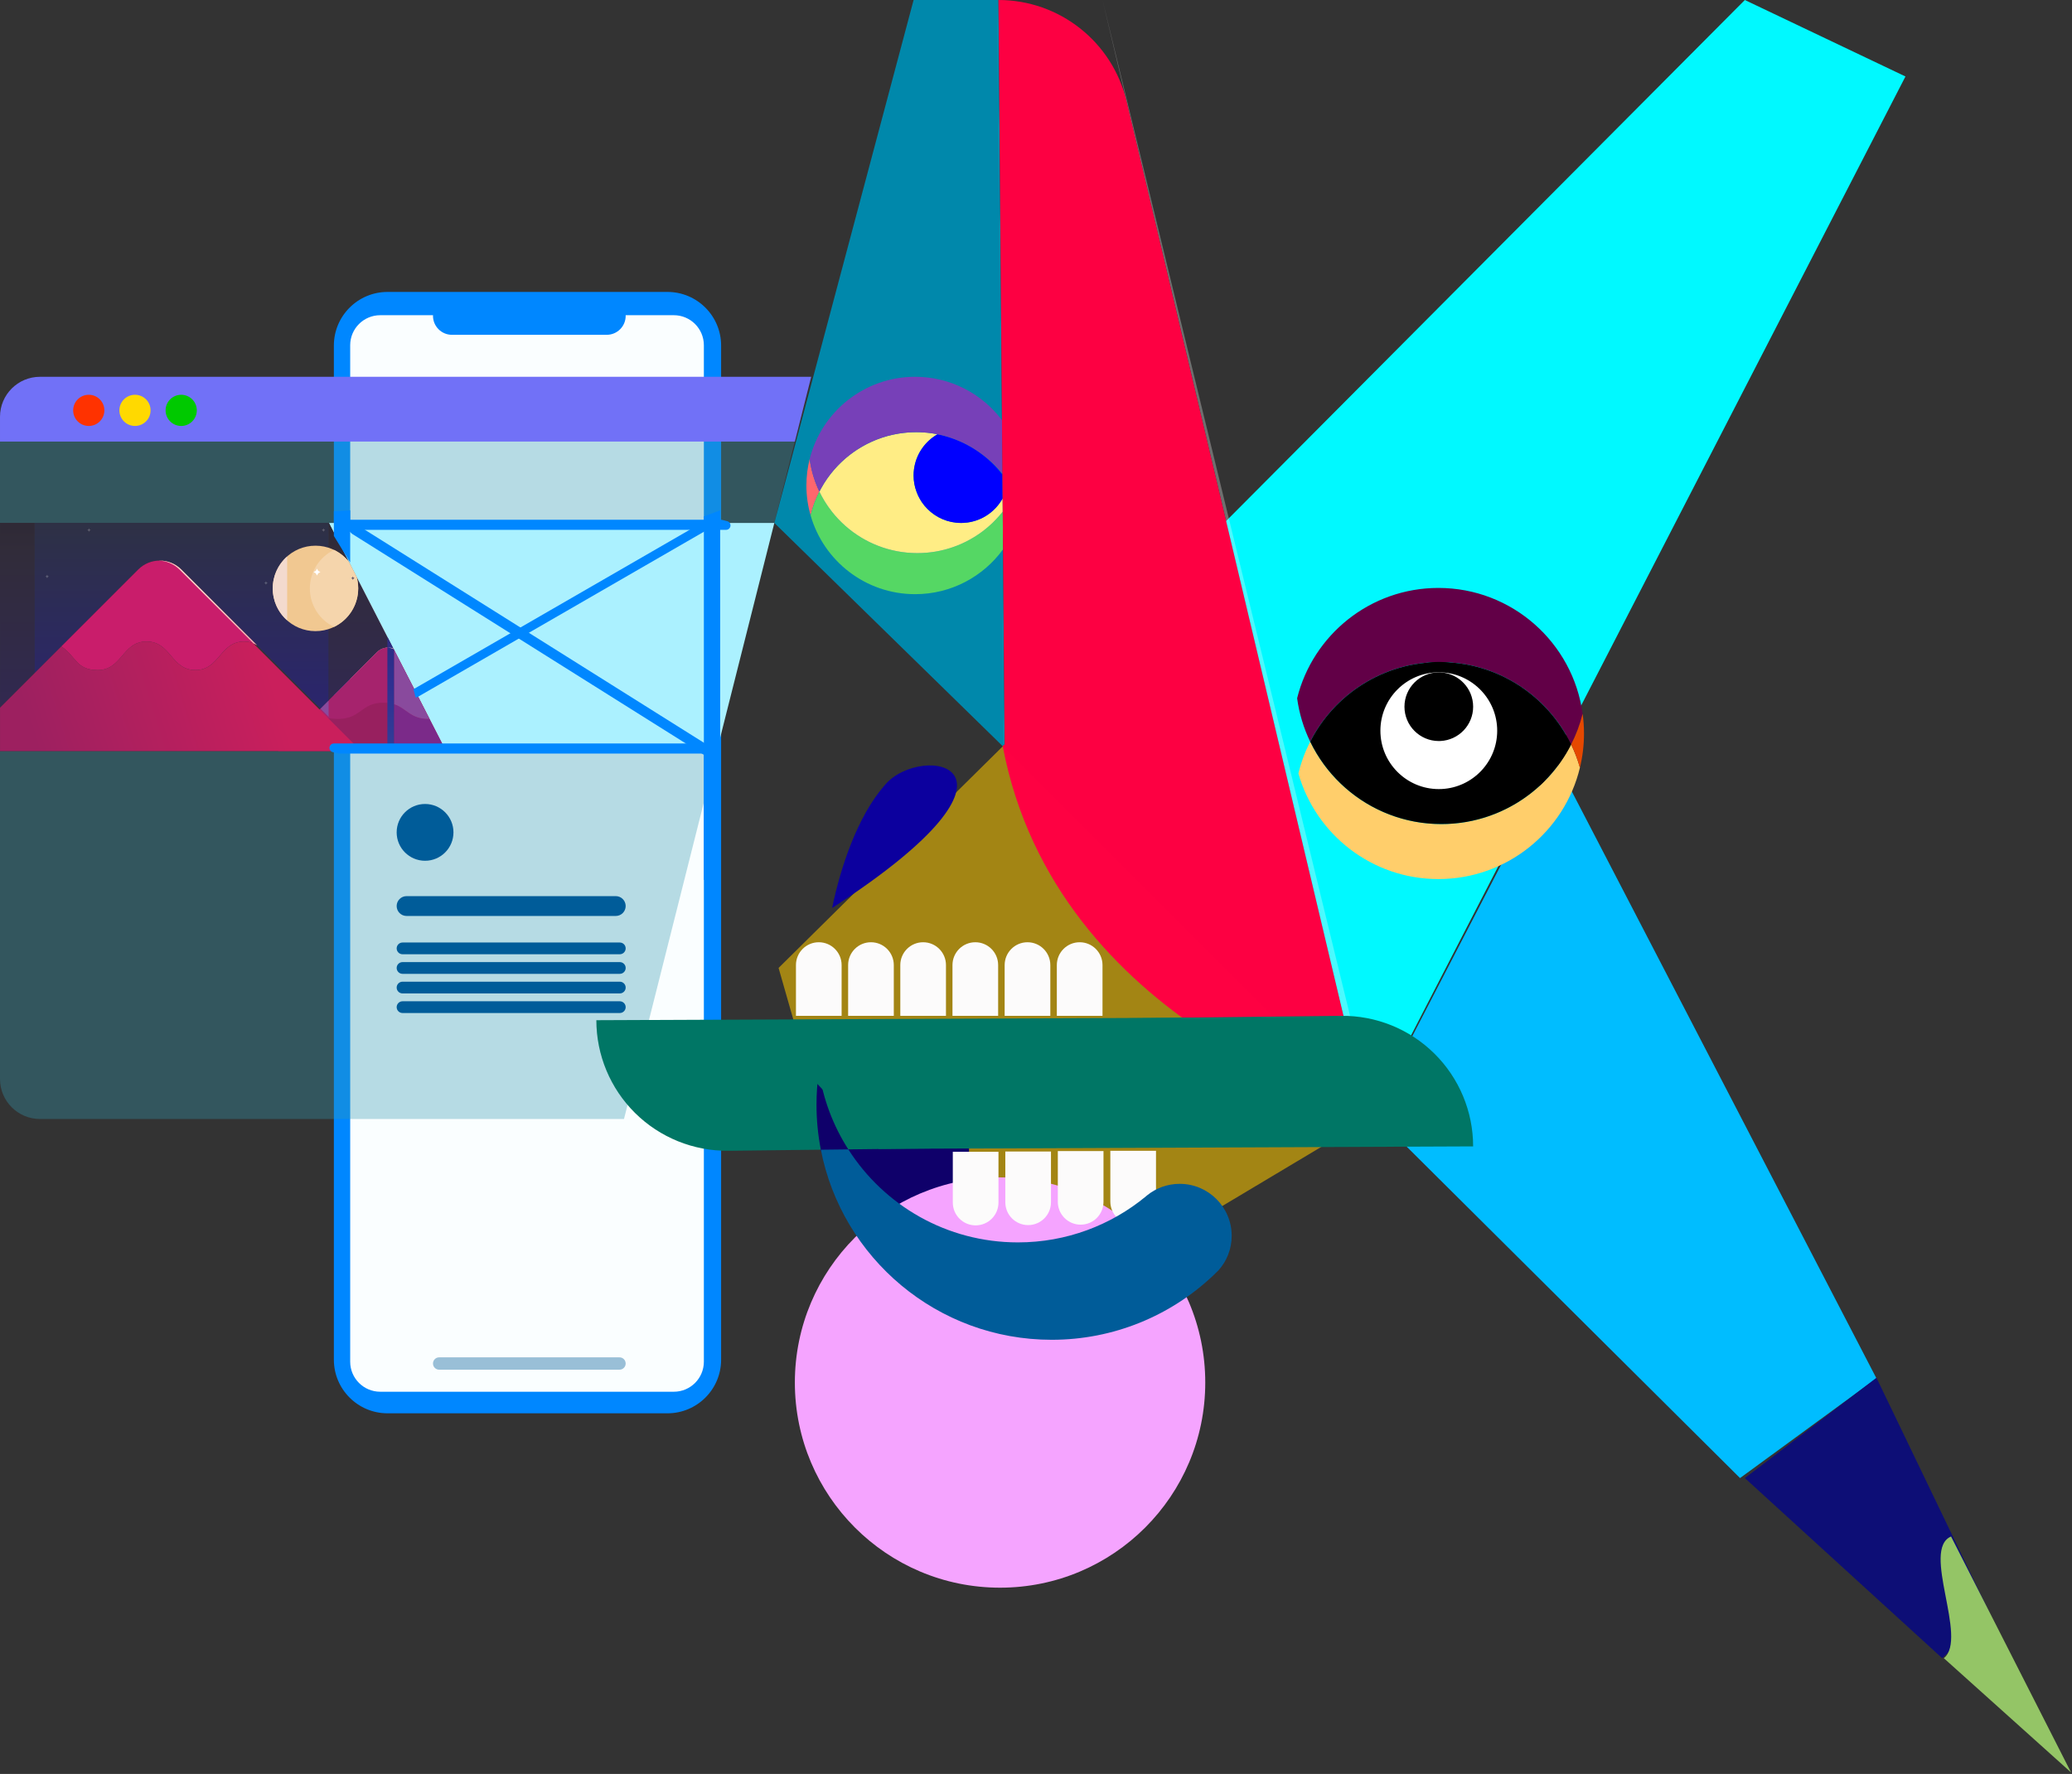 <?xml version="1.0" encoding="UTF-8" standalone="no"?><!DOCTYPE svg PUBLIC "-//W3C//DTD SVG 1.1//EN" "http://www.w3.org/Graphics/SVG/1.1/DTD/svg11.dtd"><svg width="100%" height="100%" viewBox="0 0 1295 1109" version="1.1" xmlns="http://www.w3.org/2000/svg" xmlns:xlink="http://www.w3.org/1999/xlink" xml:space="preserve" xmlns:serif="http://www.serif.com/" style="fill-rule:evenodd;clip-rule:evenodd;stroke-linecap:round;stroke-linejoin:round;stroke-miterlimit:1.5;"><rect x="0" y="0" width="1295" height="1109" fill="#333333" stroke="none"/><path d="M450.698,216.033c0,-18.502 -15.022,-33.524 -33.524,-33.524l-174.981,-0c-18.503,-0 -33.525,15.022 -33.525,33.524l0,633.988c0,18.503 15.022,33.525 33.525,33.525l174.981,-0c18.502,-0 33.524,-15.022 33.524,-33.525l0,-633.988Z" style="fill:#0087ff;"/><path d="M439.913,215.821c-0,-10.357 -8.409,-18.765 -18.765,-18.765l-183.514,-0c-10.357,-0 -18.765,8.408 -18.765,18.765l0,635.47c0,10.357 8.408,18.765 18.765,18.765l183.514,-0c10.356,-0 18.765,-8.408 18.765,-18.765l-0,-635.47Z" style="fill:#fafeff;"/><path d="M810.706,436.521c1.301,9.613 4.106,18.75 8.159,27.169c-3.197,6.242 -5.687,12.902 -7.349,19.879c-2.3,-7.948 -3.516,-16.34 -3.516,-25.013c0,-7.599 0.933,-14.982 2.706,-22.035Z" style="fill:#00fbff;"/><path d="M1087.52,924.031l-229.652,-228.375l114.277,-220.589l200.639,386.63l-85.264,62.334Z" style="fill:#00bdff;"/><path d="M1190.91,47.808l-100.386,-47.808l-325.392,326.918l89.844,372.638l335.934,-651.748Z" style="fill:#00f9ff;"/><path d="M859.5,699.556l-5.926,-5.932l-164.509,-693.624l170.435,699.556Z" style="fill:#fcfbfb;fill-opacity:0.3;"/><path d="M627.911,465.408l-3.867,-465.408l-53.044,0l-87.038,326.918l139.881,136.772l2.885,2.887l1.183,-1.169Z" style="fill:#0088ab;"/><path d="M506.021,287.052l0.416,2.674c0.937,5.315 2.492,10.418 4.585,15.231l1.091,2.382c-2.383,4.654 -4.241,9.618 -5.495,14.816c-1.713,-5.927 -2.618,-12.183 -2.618,-18.65c0,-5.674 0.697,-11.186 2.021,-16.453Z" style="fill:#ff666d;"/><path d="M811.505,483.532c1.681,-6.961 4.168,-13.61 7.36,-19.842c14.715,30.457 45.913,51.49 81.984,51.49c35.383,0 66.076,-20.238 81.102,-49.771c2.232,4.618 4.086,9.452 5.508,14.466c-9.584,39.956 -45.578,69.681 -88.459,69.681c-41.561,-0 -76.651,-27.922 -87.495,-66.024Z" style="fill:#ffce6b;"/><path d="M626.897,343.434c-12.341,16.981 -32.365,28.021 -54.947,28.021c-31.024,0 -57.22,-20.836 -65.325,-49.273c1.242,-5.21 3.101,-10.183 5.488,-14.843l1.484,2.877l0.071,0.124l0.647,1.179l0.69,1.157l0.087,0.152l1.605,2.538l0.571,0.821l0.233,0.359l0.269,0.361l0.612,0.879l0.112,0.151l1.732,2.269l0.18,0.215l0.594,0.742l0.958,1.116l0.186,0.223l1.99,2.179l1.988,2.001c0,0 0.146,0.146 0.146,0.146l0.29,0.267l0.897,0.851l0.72,0.637l0.293,0.269l0.239,0.201l0.502,0.446l1.296,1.069l0.25,0.211l0.075,0.058l0.187,0.154l0.413,0.319l0.502,0.394l0.539,0.407l0.405,0.311l0.177,0.127l0.074,0.057l0.288,0.202l1.37,0.981l0.513,0.342l0.282,0.198l0.389,0.248l0.773,0.514l0.944,0.582l0.424,0.272l2.484,1.435l0.141,0.081l0.271,0.14l0.082,0.047l0.87,0.463l0.409,0.208l0.52,0.273l0.306,0.147l0.198,0.103l0.485,0.225l1.146,0.551l0.696,0.305l0.416,0.194l0.407,0.167l0.655,0.288l1.239,0.491l0.507,0.209l0.194,0.069l0.274,0.109l0.436,0.156l0.59,0.219l0.95,0.33l0.275,0.098l0.15,0.05l0.327,0.101l1.809,0.573c0,0 0.469,0.131 0.469,0.131l0.322,0.1l0.54,0.14l0.99,0.275l0.922,0.221c-0,0 0.53,0.138 0.53,0.138l0.367,0.077c-0,0 0.534,0.128 0.534,0.128l1.674,0.339c-0,-0 0.458,0.097 0.458,0.097l0.108,0.018l0.143,0.029l0.431,0.071l0.819,0.142l0.65,0.1l0.513,0.084l0.238,0.031l0.178,0.029l0.558,0.065l1.467,0.188l0.66,0.06l0.441,0.051l0.52,0.037c0,-0 0.846,0.077 0.846,0.077l1.198,0.065l0.602,0.042l0.29,0.007c0.965,0.047 1.937,0.068 2.915,0.068l2.467,-0.044l0.28,-0.015c-0,-0 0.222,-0.005 0.222,-0.005l0.649,-0.042c0,-0 1.293,-0.069 1.293,-0.069l0.571,-0.051c-0,-0 0.423,-0.028 0.423,-0.028l0.572,-0.061l0.855,-0.077l0.892,-0.112l0.582,-0.063l0.396,-0.06c-0,0 0.526,-0.066 0.526,-0.066l1.32,-0.213l0.622,-0.094l2.797,-0.547l2.283,-0.537l0.289,-0.079l0.234,-0.056l0.617,-0.176l1.141,-0.311l0.556,-0.173l0.421,-0.12l0.523,-0.173l0.748,-0.233l0.849,-0.296l0.567,-0.188l0.353,-0.134l0.445,-0.155l1.243,-0.483l0.595,-0.226l2.583,-1.102l0.42,-0.2l1.583,-0.745l0.269,-0.138l0.254,-0.122l0.607,-0.321l0.933,-0.478l0.497,-0.277l0.431,-0.228l0.494,-0.288l0.599,-0.334l0.735,-0.443l0.579,-0.337l0.331,-0.212l0.334,-0.201l1.033,-0.671l0.645,-0.412l0.158,-0.11c0.677,-0.455 1.347,-0.923 2.009,-1.401l0.11,-0.077l0.663,-0.504l1.044,-0.784l0.205,-0.165l0.295,-0.224l0.642,-0.53l0.65,-0.523l0.374,-0.323l0.47,-0.388l0.497,-0.446l0.4,-0.344l0.525,-0.485l0.64,-0.573l0.336,-0.326l0.187,-0.174l1.636,-1.613l0.784,-0.828l0.085,-0.086l0.07,-0.078l0.641,-0.676l1.524,-1.72l0.098,-0.119l0.351,-0.401l0.696,-0.864l0.32,-0.387l0.197,-0.255l0.106,-0.132l0.196,23.579Z" style="fill:#55d764;"/><path d="M818.875,463.671c-4.065,-8.408 -6.868,-17.541 -8.169,-27.15c9.849,-39.595 45.669,-68.965 88.294,-68.965c46.036,-0 84.133,34.258 90.143,78.659c-1.674,6.727 -4.097,13.159 -7.192,19.193c-14.715,-30.456 -45.912,-51.488 -81.983,-51.488c-35.376,-0 -66.064,20.229 -81.093,49.751Z" style="fill:#620047;"/><path d="M818.875,463.671c15.029,-29.522 45.717,-49.751 81.093,-49.751c36.071,-0 67.268,21.032 81.983,51.488l-0.032,0.063c-1.827,3.584 -3.885,7.031 -6.157,10.32l-0.201,0.295l-1.434,1.993l-0.557,0.752l-1.388,1.797l-0.692,0.86l-1.402,1.694l-0.731,0.835l-1.441,1.628c-0.706,0.745 -1.411,1.489 -2.117,2.234l-1.33,1.312l-1.111,1.08l-1.307,1.205l-1.239,1.111l-1.295,1.117l-1.372,1.132l-1.253,1.01l-1.673,1.271l-1.036,0.778l-2.691,1.876l-1.075,0.699l-1.83,1.169l-1.218,0.734l-1.787,1.041l-1.24,0.691l-1.914,1.012l-1.154,0.592l-2.48,1.183l-0.642,0.302l-3.162,1.349l-1.014,0.395l-2.261,0.855l-1.232,0.431l-2.138,0.708l-1.265,0.393l-2.272,0.648l-1.141,0.311l-3.109,0.746l-0.335,0.079l-3.491,0.682l-1.087,0.176l-2.473,0.374l-1.31,0.164l-2.339,0.253l-1.333,0.119l-2.496,0.161l-1.167,0.063l-3.678,0.079l-3.904,-0.091l-1.194,-0.065l-2.738,-0.191l-1.287,-0.117l-2.848,-0.332l-0.986,-0.126l-3.742,-0.613l-0.759,-0.153l-2.957,-0.625l-1.201,-0.288l-2.56,-0.665l-1.155,-0.322l-3.051,-0.942l-0.519,-0.165l-3.501,-1.258l-0.938,-0.373l-2.537,-1.043l-1.103,-0.483l-2.466,-1.147l-0.915,-0.439l-3.291,-1.713l-0.19,-0.108l-3.003,-1.735l-0.891,-0.55l-2.299,-1.468l-0.899,-0.598l-2.522,-1.772l-0.485,-0.347l-2.977,-2.292l-0.435,-0.36l-2.408,-2.029l-0.712,-0.629l-2.166,-1.993l-0.583,-0.553l-2.63,-2.641l-2.582,-2.831l-0.365,-0.425l-2.079,-2.489l-0.447,-0.558l-2.114,-2.769l-0.15,-0.201l-2.256,-3.241l-2.069,-3.271l-0.197,-0.332l-1.791,-3.128l-0.15,-0.274l-1.793,-3.484l-0.129,-0.28Z"/><path d="M515.152,312.924l-0.147,-0.248l-1.337,-2.336l-0.113,-0.205l-1.339,-2.601l-0.095,-0.209l1.086,-2.046c9.332,-16.877 25.643,-29.362 45.03,-33.564l3.347,-0.633l0.962,-0.139l2.36,-0.317l1.168,-0.118l2.24,-0.18l1.174,-0.067l3.184,-0.085l3.052,0.075l0.861,0.047l2.283,0.169l0.798,0.072l2.327,0.293l0.944,0.123l3.028,0.533c-7.39,4.213 -12.786,11.52 -14.425,20.152l-0.264,1.535l-0.034,0.331c-0.163,1.221 -0.242,2.467 -0.242,3.731c0,3.624 0.651,7.096 1.876,10.297c0.652,1.775 1.469,3.469 2.446,5.06l0.75,1.233c0.57,0.762 1.14,1.524 1.709,2.286l1.792,1.971c5.376,5.455 12.85,8.834 21.108,8.834l1.527,-0.038l2.627,-0.251c9.403,-1.319 17.396,-7.05 21.798,-15.036l0.068,8.256l-0.106,0.138l-0.517,0.642l-1.047,1.265l-0.545,0.624c-0,-0 -1.718,1.891 -1.718,1.891l-0.155,0.164l-1.778,1.808c0,-0 -0.829,0.807 -0.829,0.807l-0.976,0.899l-0.925,0.829l-0.967,0.834l-1.024,0.846l-0.937,0.754l-1.249,0.949l-0.773,0.581l-2.009,1.401l-0.803,0.522l-1.367,0.872l-0.91,0.549l-1.334,0.777l-0.925,0.516l-1.43,0.755l-0.861,0.443l-1.852,0.883l-0.48,0.225l-2.36,1.008l-0.758,0.295l-1.688,0.638l-0.92,0.322l-1.597,0.529l-0.944,0.293l-1.697,0.484l-0.851,0.232l-2.322,0.557l-0.25,0.059l-2.607,0.509l-0.812,0.132l-1.846,0.279c-0,0 -0.978,0.123 -0.978,0.123l-1.747,0.189l-0.995,0.089c-0,-0 -1.864,0.12 -1.864,0.12c0,-0 -0.871,0.047 -0.871,0.047c-0,-0 -2.747,0.059 -2.747,0.059l-2.915,-0.068l-0.892,-0.049l-2.044,-0.142c0,-0 -0.961,-0.088 -0.961,-0.088l-2.127,-0.248l-0.736,-0.094l-2.794,-0.457l-0.566,-0.115l-2.208,-0.467c-0,0 -0.897,-0.215 -0.897,-0.215c-0,0 -1.912,-0.496 -1.912,-0.496l-0.862,-0.24l-2.278,-0.704l-0.388,-0.123l-2.614,-0.94l-0.701,-0.278l-1.894,-0.779l-0.823,-0.361l-1.842,-0.856l-0.683,-0.328l-2.187,-1.138l-2.655,-1.517l-0.665,-0.411l-1.717,-1.096l-0.671,-0.446l-1.883,-1.323l-0.362,-0.259l-2.223,-1.712l-0.325,-0.269l-1.798,-1.515l-0.532,-0.47l-1.617,-1.488l-0.436,-0.413c0,0 -1.988,-2.002 -1.988,-2.002l-1.904,-2.083c0,-0 -0.272,-0.318 -0.272,-0.318l-1.552,-1.858l-0.334,-0.417l-2.302,-3.097l-0.502,-0.72l-2.116,-3.263Z" style="fill:#ffed85;"/><path d="M560.773,344.623l-0.478,-0.097c-0,-0 0.478,0.097 0.478,0.097Z" style="fill:#ffed85;"/><path d="M570.415,345.719l2.915,0.068l-2.915,-0.068Z" style="fill:#ffed85;"/><path d="M576.077,345.728c-0,-0 -0,-0 -0,-0Z" style="fill:#ffed85;"/><path d="M576.948,345.681c0,-0 0,-0 0,-0Z" style="fill:#ffed85;"/><path d="M578.812,345.561c-0,-0 -0,-0 -0,-0Z" style="fill:#ffed85;"/><path d="M567.479,345.528c0,-0 0,-0 0,-0Z" style="fill:#ffed85;"/><path d="M582.532,345.16c-0,0 -0,0 -0,0Z" style="fill:#ffed85;"/><path d="M588.047,344.181c0,0 -0.25,0.059 -0.25,0.059l-2.607,0.509c0,0 2.607,-0.509 2.607,-0.509l0.25,-0.059Z" style="fill:#ffed85;"/><path d="M560.295,344.526c-0,-0 0.478,0.097 0.478,0.097l-0.478,-0.097Z" style="fill:#ffed85;"/><path d="M558.087,344.059c-0,0 -0,0 -0,0Z" style="fill:#ffed85;"/><path d="M557.19,343.844c-0,0 -0,0 -0,0Z" style="fill:#ffed85;"/><path d="M601.184,339.823l-1.752,0.749c-0,-0 1.752,-0.749 1.752,-0.749Z" style="fill:#ffed85;"/><path d="M538.351,336.084l2.655,1.517l-0.271,-0.14l-0.141,-0.081l-2.243,-1.296Z" style="fill:#ffed85;"/><path d="M613.155,332.88c-0,-0 -2.009,1.401 -2.009,1.401c-0,0 2.009,-1.401 2.009,-1.401Z" style="fill:#ffed85;"/><path d="M524.134,324.68l1.988,2.002l-1.988,-2.001l-1.904,-2.084l1.904,2.083Z" style="fill:#ffed85;"/><path d="M517.77,316.907l2.302,3.097c0,0 -1.578,-2.067 -1.578,-2.067l-0.112,-0.151l-0.612,-0.879Z" style="fill:#ffed85;"/><path d="M515.152,312.924l2.116,3.263l-0.571,-0.821l-1.545,-2.442Z" style="fill:#ffed85;"/><path d="M901.294,417.107c20.992,1.068 37.706,18.447 37.706,39.699c0,21.252 -16.714,38.631 -37.706,39.698l-2.044,0.052c-21.939,-0 -39.75,-17.812 -39.75,-39.75c0,-21.939 17.811,-39.75 39.75,-39.75l2.044,0.051Z" style="fill:#fff;stroke:#000;stroke-width:6.5px;"/><path d="M900.354,420.371c11.334,0.576 20.359,9.96 20.359,21.435c-0,11.475 -9.025,20.858 -20.359,21.435l-1.104,0.028c-11.846,-0 -21.463,-9.618 -21.463,-21.463c0,-11.846 9.617,-21.463 21.463,-21.463l1.104,0.028Z"/><path d="M571.54,291.64c1.639,-8.632 7.035,-15.939 14.425,-20.152l3.127,0.705l1.353,0.364l1.611,0.452l1.632,0.512l1.509,0.516l1.411,0.508l0.905,0.354l1.851,0.751l2.395,1.082c0.767,0.382 1.533,0.763 2.299,1.144l1.838,0.999l0.474,0.263l1.244,0.734l1.49,0.913l0.443,0.282l1.836,1.238l0.86,0.607c5.404,3.872 10.214,8.523 14.266,13.788l0.124,14.893l-0.978,1.641l-0.593,0.871l-0.699,0.976l-0.62,0.797l-0.91,1.068l-0.521,0.59l-1.493,1.482l-0.562,0.495l-1.177,0.987l-0.62,0.481l-1.467,1.033l-0.367,0.25l-1.913,1.12l-0.577,0.294l-1.518,0.722l-0.641,0.277l-1.937,0.725l-0.208,0.075l-2.213,0.615l-0.645,0.14l-1.721,0.32l-0.682,0.102l-2.363,0.226l-1.527,0.038c-8.258,0 -15.732,-3.379 -21.108,-8.834l-1.792,-1.971c-0.569,-0.762 -1.139,-1.524 -1.709,-2.286l-1.358,-2.234c-0.721,-1.293 -1.347,-2.646 -1.838,-4.059c-1.225,-3.201 -1.876,-6.673 -1.876,-10.297c0,-1.264 0.079,-2.51 0.242,-3.731l0.034,-0.331l0.264,-1.535Z" style="fill:#00f;"/><path d="M579.573,318.084c5.376,5.455 12.85,8.834 21.108,8.834l1.527,-0.038l2.363,-0.226c-0.777,0.113 -1.566,0.185 -2.363,0.226l-1.527,0.038c-8.258,0 -15.732,-3.379 -21.108,-8.834Z" style="fill:#00f;"/><path d="M606.083,326.427l-0.83,0.125l1.721,-0.32l-0.891,0.195Z" style="fill:#00f;"/><path d="M609.832,325.477l-2.213,0.615c0.75,-0.171 1.488,-0.38 2.213,-0.615Z" style="fill:#00f;"/><path d="M611.571,324.853l-1.531,0.549l1.937,-0.725l-0.406,0.176Z" style="fill:#00f;"/><path d="M613.296,324.107l-0.678,0.293l1.518,-0.722l-0.84,0.429Z" style="fill:#00f;"/><path d="M616.626,322.264l-1.913,1.12c0.655,-0.347 1.292,-0.722 1.913,-1.12Z" style="fill:#00f;"/><path d="M618.103,321.259l-1.11,0.755l1.467,-1.033l-0.357,0.278Z" style="fill:#00f;"/><path d="M619.569,320.12l-0.489,0.38l1.177,-0.987l-0.688,0.607Z" style="fill:#00f;"/><path d="M622.312,317.536l-1.493,1.482c0.517,-0.475 1.014,-0.97 1.493,-1.482Z" style="fill:#00f;"/><path d="M623.496,316.195l-0.663,0.751l0.91,-1.068l-0.247,0.317Z" style="fill:#00f;"/><path d="M624.635,314.731l-0.272,0.35l0.699,-0.976l-0.427,0.626Z" style="fill:#00f;"/><path d="M625.682,313.195l-0.027,0.039l0.978,-1.641l-0.951,1.602Z" style="fill:#00f;"/><path d="M572.876,307.534c0.491,1.413 1.117,2.766 1.838,4.059c-0.703,-1.3 -1.322,-2.655 -1.838,-4.059Z" style="fill:#00f;"/><path d="M571.276,293.175l-0.034,0.331l0.034,-0.331l0.264,-1.535l-0.264,1.535Z" style="fill:#00f;"/><path d="M569.488,270.261l-0.506,0.013l-0.668,0.054l-1.043,0.06l-1.197,0.12l-0.732,0.059l-0.436,0.059l-0.535,0.054l-1.825,0.263l-0.787,0.106l-0.175,0.033c-0.974,0.16 -1.941,0.342 -2.9,0.544l-0.447,0.089c-18.174,3.938 -33.647,15.158 -43.2,30.452l-1.83,3.112l-1.086,2.046c-2.657,-5.494 -4.591,-11.402 -5.684,-17.599l-0.416,-2.674c7.354,-29.565 34.1,-51.496 65.929,-51.496c22.178,-0 41.889,10.648 54.276,27.116l0.279,33.508c-3.32,-4.176 -8.999,-10.023 -16.951,-15.108c-2.914,-1.891 -5.983,-3.562 -9.189,-4.977l-0.178,-0.085l-0.176,-0.072l-1.13,-0.502l-2.087,-0.818l-0.245,-0.101l-0.091,-0.031c-1.056,-0.402 -2.125,-0.771 -3.207,-1.114l-0.491,-0.166l-3.363,-0.944l-0.457,-0.103l-0.275,-0.076l-0.838,-0.175l-1.862,-0.42l-0.037,0.024l0.037,-0.024l-0.943,-0.166l-0.602,-0.125l-1.132,-0.18l-0.453,-0.08l-0.239,-0.03c-0.862,-0.132 -1.736,-0.244 -2.62,-0.34l-0.31,-0.028l-0.009,-0.001l-0.721,-0.066l-0.068,-0.005c-1.217,-0.122 -2.445,-0.2 -3.682,-0.246l-2.514,-0.045l-2.466,0.044l-0.718,0.041Z" style="fill:#7740b8;"/><path d="M585.965,271.488l-0.037,0.024l-0.906,-0.19l0.943,0.166Z" style="fill:#7740b8;"/><path d="M562.546,270.943l-0.962,0.139l0.175,-0.033l0.787,-0.106Z" style="fill:#7740b8;"/><path d="M582.835,270.937l0.453,0.08l-0.692,-0.11l0.239,0.03Z" style="fill:#7740b8;"/><path d="M566.074,270.508l-1.168,0.118l0.436,-0.059l0.732,-0.059Z" style="fill:#7740b8;"/><path d="M578.868,270.467l0.068,0.005l0.73,0.067l-0.798,-0.072Z" style="fill:#7740b8;"/><path d="M569.488,270.261l-1.174,0.067l0.668,-0.054l0.506,-0.013Z" style="fill:#7740b8;"/><path d="M603.292,277.494l0.329,0.157l0.455,0.249l0.991,0.512l1.3,0.737l0.483,0.263l0.224,0.138l-0.707,-0.401l-2.291,-1.249l-0.784,-0.406Z" style="fill:#7740b8;"/><path d="M598.881,275.436l1.13,0.502l-3.217,-1.32l2.087,0.818Z" style="fill:#7740b8;"/><path d="M588.94,272.159l0.457,0.103l3.363,0.944l0.491,0.166c1.082,0.343 2.151,0.712 3.207,1.114l-3.75,-1.287l-3.768,-1.04Z" style="fill:#7740b8;"/><path d="M587.827,271.908l-1.899,-0.396l0.037,-0.024l1.862,0.42Z" style="fill:#7740b8;"/><path d="M483.962,326.918l-483.952,0l-0,142.638l447.986,-0l-57.996,230l-365,-0c-13.807,-0 -25,-11.193 -25,-25l0,-398.5l496.788,-0l-12.826,50.862Z" style="fill:#329ab2;fill-opacity:0.34;"/><path d="M626.728,466.577l-140.111,138.538l45.942,160.768l170.001,24.726l152.421,-91.053l-1.407,-5.932l-226.846,-227.047Z" style="fill:#eebd00;fill-opacity:0.6;"/><path d="M689.065,0l-65.021,0l65.021,0Z" style="fill:#eebd00;fill-opacity:0.6;"/><path d="M605.631,675.115l-101.631,-0c0,-0 2.021,34.941 13.268,52.623c6.798,10.688 23.738,25.318 23.738,25.318l64.625,5.242l0,-83.183Z" style="fill:#0f006a;"/><path d="M853.574,693.624c-0,0 -108.917,-459.229 -149.504,-630.358c-8.795,-37.083 -41.914,-63.266 -80.026,-63.266l-0,0l3.867,465.408c-0,0 -1.286,0.625 -1.183,1.169c33.14,175.106 226.846,227.047 226.846,227.047Z" style="fill:#ff0043;fill-opacity:0.99;"/><path d="M496.788,276.056l10.212,-40.5l-482,-0c-13.807,-0 -25,11.193 -25,25l0,15.5l496.788,-0Z" style="fill:#7171f7;"/><path d="M205.553,326.918l278.409,0l-35.966,142.638l-169.205,-0l-73.238,-142.638Z" style="fill:#abf1ff;"/><path d="M1246.85,1015.22c-12.463,4.814 -23.668,12.167 -32.979,21.423l-123.34,-112.614l82.259,-62.706l74.06,153.897Z" style="fill:#0d0e76;"/><path d="M1294.41,1108.06l-79.5,-71.411c15.373,-12.411 -14.402,-67.952 4.5,-76.089l75,147.5Z" style="fill:#94c566;"/><circle cx="113.25" cy="256.546" r="9.75" style="fill:#00c900;"/><circle cx="84.364" cy="256.546" r="9.75" style="fill:#ffd900;"/><circle cx="55.477" cy="256.546" r="9.75" style="fill:#ff3200;"/><circle cx="625.038" cy="864.306" r="128.25" style="fill:#f5a4ff;"/><g><path d="M624.044,720.056l-28.544,-0l0,31.729c0,7.881 6.389,14.271 14.271,14.271c0.001,-0 0.001,-0 0.002,-0c7.881,-0 14.271,-6.39 14.271,-14.271c-0,-13.507 -0,-31.729 -0,-31.729Z" style="fill:#fcfbfb;"/><path d="M660.521,635.056l28.544,-0l0,-31.729c-0,-7.882 -6.389,-14.271 -14.271,-14.271c-0.001,-0 -0.001,-0 -0.002,-0c-7.881,-0 -14.271,6.389 -14.271,14.271c0,13.506 0,31.729 0,31.729Z" style="fill:#fcfbfb;"/><path d="M689.681,719.614l-28.543,-0l-0,31.729c-0,7.881 6.389,14.271 14.271,14.271c0,-0 0.001,-0 0.001,-0c7.882,-0 14.271,-6.39 14.271,-14.271c0,-13.507 0,-31.729 0,-31.729Z" style="fill:#fcfbfb;"/><path d="M595.3,635.056l28.543,-0l0,-31.729c0,-7.882 -6.389,-14.271 -14.271,-14.271c-0,-0 -0.001,-0 -0.001,-0c-7.882,-0 -14.271,6.389 -14.271,14.271c-0,13.506 -0,31.729 -0,31.729Z" style="fill:#fcfbfb;"/><path d="M530.078,635.056l28.544,-0l-0,-31.729c-0,-7.882 -6.389,-14.271 -14.271,-14.271c-0.001,-0 -0.001,-0 -0.002,-0c-7.881,-0 -14.271,6.389 -14.271,14.271c0,13.506 0,31.729 0,31.729Z" style="fill:#fcfbfb;"/><path d="M656.862,719.883l-28.543,-0l-0,31.729c-0,7.882 6.389,14.271 14.271,14.271c0,-0 0.001,-0 0.001,-0c7.882,-0 14.271,-6.389 14.271,-14.271c0,-13.507 0,-31.729 0,-31.729Z" style="fill:#fcfbfb;"/><path d="M627.911,635.056l28.543,-0l0,-31.729c0,-7.882 -6.389,-14.271 -14.271,-14.271c-0,-0 -0.001,-0 -0.001,-0c-7.882,-0 -14.271,6.389 -14.271,14.271c-0,13.506 -0,31.729 -0,31.729Z" style="fill:#fcfbfb;"/><path d="M722.5,719.441l-28.544,-0l0,31.729c0,7.881 6.39,14.271 14.271,14.271c0.001,-0 0.001,-0 0.002,-0c7.882,-0 14.271,-6.39 14.271,-14.271c0,-13.507 0,-31.729 0,-31.729Z" style="fill:#fcfbfb;"/><path d="M562.689,635.056l28.544,-0l-0,-31.729c-0,-7.882 -6.39,-14.271 -14.271,-14.271c-0.001,-0 -0.001,-0 -0.002,-0c-7.882,-0 -14.271,6.389 -14.271,14.271c0,13.506 0,31.729 0,31.729Z" style="fill:#fcfbfb;"/><path d="M497.468,635.056l28.543,-0l0,-31.729c0,-7.882 -6.389,-14.271 -14.271,-14.271c-0,-0 -0.001,-0 -0.001,-0c-7.882,-0 -14.271,6.389 -14.271,14.271c-0,13.506 -0,31.729 -0,31.729Z" style="fill:#fcfbfb;"/></g><path d="M205.553,326.918l73.238,142.638l-278.781,-0l-0,-142.638l205.543,0Z" style="fill:none;"/><clipPath id="_clip1"><path d="M205.553,326.918l73.238,142.638l-278.781,-0l-0,-142.638l205.543,0Z"/></clipPath><g clip-path="url(#_clip1)"><clipPath id="_clip2"><rect x="0.017" y="276.056" width="512.103" height="353.907"/></clipPath><g clip-path="url(#_clip2)"><g><path d="M511.823,538.262l-90.851,0l67.999,0l0,-262.206l-242.677,-0l0,129.42c-1.151,-0.439 -2.366,-0.658 -3.581,-0.658c-2.571,0 -5.142,0.981 -7.103,2.942l-30.224,30.224l0,-161.928l-183.761,-0l-0,144.755l-21.608,21.607l0,-166.362l511.806,-0l0,262.206Zm-276.28,-160.086l-0.378,0.69l-0.69,0.377l0.69,0.378l0.378,0.69l0.377,-0.69l0.691,-0.378l-0.691,-0.377l-0.377,-0.69Zm-15.01,-17.783l-0.377,0.69l-0.691,0.378l0.691,0.377l0.377,0.691l0.378,-0.691l0.691,-0.377l-0.691,-0.378l-0.378,-0.69Zm8.775,-47.816l-0.378,0.691l-0.691,0.377l0.691,0.378l0.378,0.69l0.377,-0.69l0.691,-0.378l-0.691,-0.377l-0.377,-0.691Z" style="fill:url(#_Linear3);"/><path d="M172.506,538.262l207.813,0l-130.503,-130.502c-3.923,-3.923 -10.283,-3.923 -14.206,0l-63.104,63.104l-0,67.398Z" style="fill:#98205f;fill-rule:nonzero;"/><path d="M197.407,445.963c3.4,2.054 6.644,3.462 14.149,3.462c14.044,0 14.044,-10.133 28.088,-10.133c14.035,0 14.035,10.133 28.07,10.133c8.817,0 12.099,-3.995 16.798,-6.969l-34.696,-34.696c-3.923,-3.922 -10.283,-3.922 -14.206,0l-38.203,38.203Z" style="fill:#a6236d;fill-rule:nonzero;"/><path d="M200.324,443.046l-39.653,-39.655l-47.366,-47.365c-0.304,-0.304 -0.616,-0.596 -0.936,-0.876c-3.576,-3.129 -8.044,-4.694 -12.512,-4.694c-4.867,0 -9.734,1.857 -13.448,5.57l-64.784,64.785l-0,-144.755l183.761,-0l0,161.928l-5.062,5.062Zm-34.101,-79.643l-0.378,0.69l-0.69,0.378l0.69,0.377l0.378,0.691l0.378,-0.691l0.69,-0.377l-0.69,-0.378l-0.378,-0.69Zm-136.766,-4.078l-0.377,0.69l-0.691,0.378l0.691,0.377l0.377,0.691l0.378,-0.691l0.69,-0.377l-0.69,-0.378l-0.378,-0.69Zm172.72,-29.018l-0.378,0.691l-0.69,0.377l0.69,0.378l0.378,0.69l0.378,-0.69l0.69,-0.378l-0.69,-0.377l-0.378,-0.691Zm-146.544,0l-0.378,0.691l-0.69,0.377l0.69,0.378l0.378,0.69l0.378,-0.69l0.69,-0.378l-0.69,-0.377l-0.378,-0.691Zm15.49,-26.848l-0.378,0.691l-0.691,0.378l0.691,0.377l0.378,0.691l0.377,-0.691l0.691,-0.377l-0.691,-0.378l-0.377,-0.691Z" style="fill:url(#_Linear4);"/><path d="M200.324,443.046l5.062,-5.062l-5.062,5.062Z" style="fill:#7b2a89;fill-rule:nonzero;"/><path d="M205.386,448.108l-5.062,-5.062l5.062,-5.062l0,10.124Z" style="fill:#894a9d;fill-rule:nonzero;"/><path d="M488.971,538.262l-67.999,0l-0,-158.64c0.513,-2.07 0.786,-4.236 0.786,-6.466c-0,-2.229 -0.273,-4.395 -0.786,-6.465l-0,-90.635l-4.18,-0l0,81.585c-2.102,-2.945 -4.792,-5.443 -7.892,-7.328c-6.416,-10.386 -17.079,-17.872 -29.562,-20.037l0,-54.22l-5.581,-0l115.214,-0l0,262.206Zm-57.152,-119.79l-0.375,0.69l-0.69,0.378l0.69,0.377l0.375,0.691l0.379,-0.691l0.69,-0.377l-0.69,-0.378l-0.379,-0.69Zm49.742,-24.827l-0.375,0.69l-0.691,0.378l0.691,0.378l0.375,0.69l0.378,-0.69l0.69,-0.378l-0.69,-0.378l-0.378,-0.69Zm-9.375,-26.301l-0.379,0.69l-0.69,0.378l0.69,0.378l0.379,0.69l0.378,-0.69l0.691,-0.378l-0.691,-0.378l-0.378,-0.69Zm-10.833,-42.773l-0.379,0.691l-0.69,0.377l0.69,0.377l0.379,0.691l0.378,-0.691l0.69,-0.377l-0.69,-0.377l-0.378,-0.691Zm-44.561,213.691l-36.473,0l-0.981,-0.981l0,-121.244c12.483,-2.166 23.146,-9.652 29.562,-20.037c3.1,-1.886 5.79,-4.384 7.892,-7.328l0,149.59Zm-19.84,-126.607l-0.379,0.691l-0.69,0.377l0.69,0.378l0.379,0.69l0.375,-0.69l0.69,-0.378l-0.69,-0.377l-0.375,-0.691Z" style="fill:url(#_Linear5);"/><path d="M295.541,453.486l-11.029,-11.03l-7.287,-7.287l-27.409,-27.409c-1.034,-1.034 -2.238,-1.795 -3.522,-2.284l0,-129.42l115.214,-0l-65.967,-0l-0,177.43Z" style="fill:url(#_Linear6);"/><path d="M295.541,530.146l-8.116,0l-41.131,-41.131l0,-48.771c7.888,2.521 10.04,9.181 21.42,9.181c8.441,0 11.809,-3.661 16.203,-6.583l11.624,11.624l-0,75.68Zm-0,-76.66l-11.029,-11.03l11.029,11.03Zm-18.316,-18.317l-27.409,-27.409c-1.034,-1.034 -2.238,-1.795 -3.522,-2.284l0,-0c1.284,0.489 2.488,1.25 3.522,2.284l27.409,27.409Z" style="fill:#7b2a89;fill-rule:nonzero;"/><path d="M267.714,449.425c-11.38,0 -13.532,-6.66 -21.42,-9.181l0,-34.32c0.916,0.46 1.776,1.071 2.541,1.836l35.082,35.082c-4.394,2.922 -7.762,6.583 -16.203,6.583Zm16.798,-6.969l-34.696,-34.696c-1.034,-1.034 -2.238,-1.787 -3.522,-2.267l0,-0.017c1.284,0.489 2.488,1.25 3.522,2.284l27.409,27.409l7.287,7.287Z" style="fill:#894a9d;fill-rule:nonzero;"/><path d="M373.757,531.702l-12.249,-12.249l0,-104.009c3.313,0.807 6.777,1.235 10.338,1.235c0.641,0 1.278,-0.014 1.911,-0.041l0,115.064Zm-12.249,-200.834l0,-54.812l12.249,-0l0,37.18l-0.524,0.525l-0.768,0.169l0.56,0.556l0.169,0.769l0.553,-0.558l0.01,-0.002l0,14.98c-0.633,-0.028 -1.27,-0.042 -1.911,-0.042c-3.561,0 -7.025,0.428 -10.338,1.235Z" style="fill:url(#_Linear7);"/><path d="M373.757,538.262l-12.249,0l0,-17.828l12.249,12.248l0,5.58Zm0,-6.56l-12.249,-12.249l12.249,12.249Z" style="fill:#7b2a89;fill-rule:nonzero;"/><path d="M379.338,537.281l-5.581,-5.579l0,-115.064c1.894,-0.082 3.759,-0.285 5.581,-0.601l0,121.244Zm0,-207.005c-1.822,-0.317 -3.687,-0.52 -5.581,-0.601l0,-14.98l0.761,-0.167l-0.559,-0.556l-0.17,-0.768l-0.032,0.032l0,-37.18l5.581,-0l0,54.22Z" style="fill:url(#_Linear8);"/><path d="M379.338,538.262l-5.581,0l0,-5.58l5.581,5.58Zm0,-0.981l-5.581,-5.579l5.581,5.579Z" style="fill:#5b5eaa;fill-rule:nonzero;"/><path d="M361.508,519.453l-7.357,-7.359l-0,-99.163c2.35,1.047 4.809,1.892 7.357,2.513l0,104.009Zm-24.069,-24.07l-41.898,-41.897l-0,-177.43l65.967,-0l0,54.812c-2.548,0.621 -5.007,1.466 -7.357,2.514l-0,-57.326l-16.712,-0l-0,70.444c-5.713,7.364 -9.116,16.614 -9.116,26.656c0,10.043 3.403,19.292 9.116,26.657l-0,95.57Z" style="fill:url(#_Linear9);"/><path d="M361.508,538.262l-7.357,0l-0,-25.187l7.357,7.359l0,17.828Zm-24.069,0l-1.866,0l-4.662,-2.655c-0.458,-0.26 -0.976,-0.397 -1.503,-0.397l-16.684,-0c-0.987,-0 -1.913,-0.48 -2.482,-1.286l-1.759,-2.492c-0.569,-0.806 -1.495,-1.286 -2.482,-1.286l-10.46,0l-0,-75.68l41.898,41.898l-0,41.898Zm24.069,-18.809l-7.357,-7.359l7.357,7.359Zm-24.069,-24.07l-41.898,-41.897l41.898,41.897Z" style="fill:#5b5eaa;fill-rule:nonzero;"/><path d="M0.017,538.262l0,-95.844l21.608,-21.607l64.784,-64.785c3.714,-3.713 8.581,-5.57 13.448,-5.57c-4.867,0 -9.734,1.857 -13.448,5.57l-48.092,48.092c9.508,6.358 9.191,14.771 22.767,14.771c15.265,-0 15.265,-17.854 30.531,-17.854c15.255,-0 15.255,17.854 30.51,17.854c15.26,-0 15.26,-17.854 30.52,-17.854c2.063,-0 3.939,0.432 5.678,1.16l127.952,127.951l-11.135,0c-0.957,0 -1.857,0.45 -2.431,1.215l-0.858,1.144c-0.573,0.765 -1.474,1.215 -2.43,1.215l-14.861,0c-1.194,0 -2.277,-0.699 -2.768,-1.786c-0.492,-1.088 -1.575,-1.788 -2.769,-1.788l-18.059,0l-23.894,-14.235l-0,-4.109l-3.972,-0l-1.561,-2.545c-0.553,-0.9 -1.533,-1.449 -2.59,-1.449l-17.829,-0c-1.011,-0 -1.956,0.503 -2.52,1.342l-4.037,6.001l-23.505,-0l-8.829,-10.351l-10.959,0l-0,2.588l3.501,1.827l0.152,5.936l-45.104,-0c-1.012,-0 -1.956,0.381 -2.521,1.018l-6.788,7.658l-7.537,-0l-0,3.756l-3.527,-0c-1.108,-0 -2.128,-0.458 -2.662,-1.195l-1.545,-2.132c-0.534,-0.736 -1.554,-1.194 -2.662,-1.194l-20.45,-0c-0.991,-0 -1.92,0.367 -2.488,0.983l-6.527,7.075c-0.568,0.616 -1.497,0.983 -2.488,0.983l-30.605,0l0,6.159Z" style="fill:url(#_Linear10);"/><path d="M370.469,629.963l-370.452,-0l0,-91.701l72.954,0l-0,1.243l-4.415,7.61l169.87,0l1.522,-5.327l3.891,-3.526l267.984,0l0,10.619l-153.832,0c-3.897,0 -7.084,3.188 -7.084,7.083c0,3.896 3.187,7.084 7.084,7.084l153.832,-0l0,18.199l-160.454,-0c-7.269,-0 -14.208,-3.026 -19.155,-8.347l6.069,0l-0,-0.66l-6.675,0l-8.31,-9.043c-4.953,-5.39 -11.938,-8.458 -19.258,-8.458l-192.089,0.001c-6.048,-0 -11.818,2.205 -16.586,5.926c-4.595,3.586 -10.257,5.536 -16.091,5.536l-79.257,-0l0,9.122l203.456,-0c4.379,-0 8.644,1.396 12.174,3.987c0.835,0.613 0.401,1.936 -0.634,1.936l-214.996,-0l0,5.915l215.542,0c7.007,0 13.831,2.236 19.481,6.382c3.529,2.591 7.794,3.988 12.173,3.988l98.846,-0c5.545,-0 10.99,-2.108 14.727,-6.2c3.904,-4.27 9.418,-6.695 15.19,-6.695l135.847,0.221l0,31.316l-131.791,0c-6.399,0 -11.633,3.963 -11.633,8.806c-0,1.848 0.771,3.562 2.07,4.983Zm-370.452,-21.885l0,8.096l209.381,0c2.226,0 4.048,-1.821 4.048,-4.048c-0,-2.226 -1.822,-4.048 -4.048,-4.048l-209.381,0Zm292.814,-0.329l0,0.659l85.484,0l0,-0.659l-85.484,-0Zm-219.86,-10.499l-0,0.564l135.757,0l0,-0.564l-135.757,0Z" style="fill:url(#_Linear11);"/><clipPath id="_clip12"><path d="M346.059,597.532l-98.846,-0c-4.379,-0 -8.644,-1.397 -12.173,-3.988c-5.65,-4.146 -12.474,-6.382 -19.481,-6.382l-215.542,0l0,-5.915l214.996,-0c1.035,-0 1.469,-1.323 0.634,-1.936c-3.53,-2.591 -7.795,-3.987 -12.174,-3.987l-203.456,-0l0,-9.122l79.257,-0c5.834,-0 11.496,-1.95 16.091,-5.536c4.768,-3.721 10.538,-5.926 16.586,-5.926l192.089,-0.001c7.32,0 14.305,3.068 19.258,8.458l8.31,9.043l-78.809,0l-0,0.66l79.415,0c4.947,5.321 11.886,8.347 19.155,8.347l160.454,-0l0,3.611l-135.847,-0.221c-5.772,-0 -11.286,2.425 -15.19,6.695c-3.737,4.092 -9.182,6.2 -14.727,6.2Zm5.31,-16.285l0,0.659l85.483,-0l-0,-0.659l-85.483,-0Zm-337.571,-9.336l-0,0.659l85.484,0l-0,-0.659l-85.484,-0Zm122.589,-9.193l0,0.66l145.293,-0l0,-0.66l-145.293,0Z"/></clipPath><g clip-path="url(#_clip12)"><rect x="0.017" y="554.739" width="511.806" height="42.793" style="fill:#808080;fill-opacity:0;"/></g><clipPath id="_clip13"><path d="M511.823,563.048l-153.832,-0c-3.897,-0 -7.084,-3.188 -7.084,-7.084c0,-3.895 3.187,-7.083 7.084,-7.083l153.832,0l0,14.167Zm-154.547,-11.678l-0,0.659l101.167,0l0,-0.659l-101.167,-0Z"/></clipPath><g clip-path="url(#_clip13)"><rect x="350.907" y="548.881" width="160.916" height="14.167" style="fill:#808080;fill-opacity:0;"/></g><clipPath id="_clip14"><path d="M209.398,616.174l-209.381,0l0,-8.096l209.381,0c2.226,0 4.048,1.822 4.048,4.048c-0,2.227 -1.822,4.048 -4.048,4.048Z"/></clipPath><g clip-path="url(#_clip14)"><rect x="0.017" y="608.078" width="213.428" height="8.096" style="fill:#808080;fill-opacity:0;"/></g><clipPath id="_clip15"><path d="M379.338,416.037l0,-17.233c1.419,-0.415 2.796,-0.945 4.109,-1.579c3.507,1.693 7.443,2.643 11.598,2.643c5.075,0 9.817,-1.414 13.855,-3.868c-6.416,10.385 -17.079,17.871 -29.562,20.037Zm29.562,-65.724c-4.042,-2.455 -8.78,-3.869 -13.855,-3.869c-4.155,0 -8.091,0.95 -11.598,2.644c-1.313,-0.634 -2.69,-1.164 -4.109,-1.579l0,-17.233c12.483,2.165 23.146,9.651 29.562,20.037Z"/></clipPath><g clip-path="url(#_clip15)"><rect x="379.338" y="330.276" width="29.562" height="85.761" style="fill:#808080;fill-opacity:0;"/></g><clipPath id="_clip16"><path d="M371.846,416.679c-3.561,0 -7.025,-0.428 -10.338,-1.235l0,-17.65c3.178,1.336 6.675,2.074 10.338,2.074c0.644,0 1.281,-0.022 1.911,-0.067l0,16.837c-0.633,0.027 -1.27,0.041 -1.911,0.041Zm-10.338,-68.161l0,-17.65c3.313,-0.807 6.777,-1.235 10.338,-1.235c0.641,0 1.278,0.014 1.911,0.042l0,16.837c-0.63,-0.045 -1.267,-0.068 -1.911,-0.068c-3.663,0 -7.16,0.739 -10.338,2.074Z"/></clipPath><g clip-path="url(#_clip16)"><rect x="361.508" y="329.633" width="12.249" height="87.046" style="fill:#808080;fill-opacity:0;"/></g><clipPath id="_clip17"><path d="M373.757,416.638l0,-16.837c1.922,-0.136 3.79,-0.476 5.581,-0.997l0,17.233c-1.822,0.316 -3.687,0.519 -5.581,0.601Zm5.581,-69.129c-1.791,-0.522 -3.659,-0.862 -5.581,-0.997l0,-16.837c1.894,0.081 3.759,0.284 5.581,0.601l0,17.233Z"/></clipPath><g clip-path="url(#_clip17)"><rect x="373.757" y="329.675" width="5.581" height="86.963" style="fill:#808080;fill-opacity:0;"/></g><clipPath id="_clip18"><path d="M186.831,410.142c-2.548,-0.621 -5.008,-1.466 -7.358,-2.514l0,-19.765c2.166,1.919 4.651,3.491 7.358,4.629l-0,17.65Zm-24.07,-15.632c-5.713,-7.364 -9.115,-16.614 -9.115,-26.656c-0,-10.042 3.402,-19.292 9.115,-26.656l0,53.312Zm16.712,-46.665l0,-19.765c2.35,-1.048 4.81,-1.893 7.358,-2.514l-0,17.65c-2.707,1.138 -5.192,2.71 -7.358,4.629Z"/></clipPath><g clip-path="url(#_clip18)"><rect x="153.646" y="325.566" width="33.185" height="84.576" style="fill:#808080;fill-opacity:0;"/></g><clipPath id="_clip19"><path d="M511.823,629.963l-141.354,-0c-1.299,-1.421 -2.07,-3.135 -2.07,-4.983c-0,-4.843 5.234,-8.806 11.633,-8.806l131.791,0l0,13.789Zm-133.596,-10.51l-0,0.66l85.486,-0l0,-0.66l-85.486,0Z"/></clipPath><g clip-path="url(#_clip19)"><rect x="368.399" y="616.174" width="143.424" height="13.788" style="fill:#808080;fill-opacity:0;"/></g><path d="M223.881,367.854c0,14.752 -11.958,26.712 -26.712,26.712c-14.751,0 -26.712,-11.96 -26.712,-26.712c-0,-14.753 11.961,-26.712 26.712,-26.712c14.754,0 26.712,11.959 26.712,26.712Z" style="fill:#f1c891;fill-rule:nonzero;"/><path d="M408.9,396c4.102,-6.641 6.469,-14.465 6.469,-22.844c0,-8.378 -2.367,-16.203 -6.469,-22.843c3.1,1.885 5.79,4.383 7.892,7.328l0,31.031c-2.102,2.944 -4.792,5.442 -7.892,7.328Zm12.072,-16.378l-0,-12.931c0.513,2.07 0.786,4.236 0.786,6.465c-0,2.23 -0.273,4.396 -0.786,6.466Z" style="fill:url(#_Linear20);"/><clipPath id="_clip21"><path d="M220.367,394.566c-4.155,0 -8.09,-0.95 -11.597,-2.643c8.943,-4.318 15.111,-13.473 15.111,-24.069c0,-10.596 -6.168,-19.751 -15.111,-24.069c3.507,-1.693 7.442,-2.643 11.597,-2.643c5.075,0 9.814,1.414 13.856,3.869c4.101,6.64 6.469,14.464 6.469,22.843c0,8.379 -2.368,16.203 -6.469,22.843c-4.038,2.455 -8.781,3.869 -13.856,3.869Z"/></clipPath><g clip-path="url(#_clip21)"><rect x="208.77" y="341.142" width="31.922" height="53.424" style="fill:#808080;fill-opacity:0;"/></g><path d="M208.77,391.923c-8.944,-4.318 -15.112,-13.473 -15.112,-24.069c-0,-10.596 6.168,-19.751 15.112,-24.069c8.943,4.318 15.111,13.473 15.111,24.069c0,10.596 -6.168,19.751 -15.111,24.069Z" style="fill:#f5d5ac;fill-rule:nonzero;"/><path d="M61.084,418.889c15.265,-0 15.265,-17.854 30.531,-17.854c15.255,-0 15.255,17.854 30.51,17.854c15.26,-0 15.26,-17.854 30.52,-17.854c3.026,-0 5.649,0.929 8.026,2.356l-47.366,-47.365c-7.427,-7.427 -19.469,-7.427 -26.896,0l-48.092,48.092c9.508,6.358 9.191,14.771 22.767,14.771Z" style="fill:#c91d6b;fill-rule:nonzero;"/><path d="M354.151,538.262l-16.712,0l-0,-41.898l16.712,16.711l-0,25.187Z" style="fill:#4979bd;fill-rule:nonzero;"/><path d="M354.151,512.094l-16.712,-16.711l-0,-95.57c4.377,5.642 10.109,10.176 16.712,13.118l-0,99.163Zm-14.616,-91.531l-0.378,0.69l-0.69,0.378l0.69,0.378l0.378,0.69l0.377,-0.69l0.691,-0.378l-0.691,-0.378l-0.377,-0.69Zm-2.096,-74.063l-0,-70.444l16.712,-0l-0,57.326c-6.603,2.941 -12.335,7.476 -16.712,13.118Z" style="fill:url(#_Linear22);"/><path d="M354.151,512.094l-16.712,-16.711l16.712,16.711Z" style="fill:#4979bd;fill-rule:nonzero;"/><clipPath id="_clip23"><path d="M354.151,412.931c-6.603,-2.942 -12.335,-7.476 -16.712,-13.118l-0,-53.313c4.377,-5.642 10.109,-10.177 16.712,-13.118l-0,19.765c-5.532,4.894 -9.017,12.044 -9.017,20.009c0,7.965 3.485,15.115 9.017,20.01l-0,19.765Z"/></clipPath><g clip-path="url(#_clip23)"><rect x="337.439" y="333.382" width="16.712" height="79.549" style="fill:#808080;fill-opacity:0;"/></g><path d="M179.473,387.863c-5.531,-4.894 -9.016,-12.044 -9.016,-20.009c-0,-7.965 3.485,-15.116 9.016,-20.009l0,40.018Z" style="fill:#f3dace;fill-rule:nonzero;"/><path d="M246.294,532.96l-4.179,-0l-0,-149.591c1.921,-2.688 3.358,-5.747 4.179,-9.049l0,158.64Zm0,-171.572c-0.821,-3.302 -2.258,-6.361 -4.179,-9.049l-0,-81.586l4.179,0l0,90.635Z" style="fill:url(#_Linear24);"/><path d="M242.115,383.369l-0,-31.03c1.921,2.688 3.358,5.747 4.179,9.049l0,12.932c-0.821,3.302 -2.258,6.361 -4.179,9.049Z" style="fill:url(#_Linear25);"/><path d="M91.318,538.262l244.255,0l-4.662,-2.655c-0.458,-0.26 -0.976,-0.397 -1.503,-0.397l-16.684,-0c-0.987,-0 -1.913,-0.48 -2.482,-1.286l-1.759,-2.492c-0.569,-0.806 -1.495,-1.286 -2.482,-1.286l-30.861,0c-0.957,0 -1.857,0.45 -2.431,1.215l-0.858,1.144c-0.573,0.765 -1.474,1.215 -2.43,1.215l-14.861,0c-1.194,0 -2.277,-0.699 -2.768,-1.786c-0.492,-1.088 -1.575,-1.788 -2.769,-1.788l-32.974,0c-1.056,0 -2.037,-0.549 -2.589,-1.449l-11.923,-19.44c-0.553,-0.9 -1.533,-1.449 -2.59,-1.449l-17.829,-0c-1.011,-0 -1.956,0.503 -2.52,1.342l-9.215,13.697c-0.564,0.839 -1.509,1.342 -2.521,1.342l-6.117,0c-1.108,0 -2.128,-0.603 -2.662,-1.573l-1.545,-2.81c-0.534,-0.971 -1.554,-1.574 -2.661,-1.574l-20.451,0c-0.991,0 -1.92,0.484 -2.488,1.296l-6.526,9.323c-0.568,0.812 -1.497,1.295 -2.489,1.295l-30.605,0l0,8.116Z" style="fill:#e24f88;fill-rule:nonzero;"/><path d="M0.017,538.262l244.255,0l-4.663,-2.014c-0.458,-0.198 -0.976,-0.302 -1.503,-0.302l-16.684,-0c-0.987,-0 -1.912,-0.364 -2.481,-0.976l-1.759,-1.891c-0.569,-0.612 -1.495,-0.976 -2.482,-0.976l-30.862,0c-0.956,0 -1.856,0.342 -2.43,0.922l-0.858,0.868c-0.574,0.581 -1.474,0.922 -2.43,0.922l-14.861,0c-1.194,0 -2.277,-0.53 -2.769,-1.355c-0.491,-0.826 -1.575,-1.357 -2.768,-1.357l-32.974,0c-1.056,0 -2.037,-0.416 -2.59,-1.1l-11.922,-14.752c-0.553,-0.684 -1.534,-1.1 -2.59,-1.1l-17.829,-0c-1.012,-0 -1.956,0.381 -2.521,1.018l-9.214,10.395c-0.565,0.637 -1.51,1.019 -2.521,1.019l-6.117,-0c-1.108,-0 -2.128,-0.458 -2.662,-1.195l-1.545,-2.132c-0.534,-0.736 -1.554,-1.194 -2.662,-1.194l-20.45,-0c-0.991,-0 -1.92,0.367 -2.488,0.983l-6.527,7.075c-0.568,0.616 -1.497,0.983 -2.488,0.983l-30.605,0l0,6.159Z" style="fill:#e24f88;fill-rule:nonzero;"/><path d="M238.426,547.115l1.522,-5.327l9.741,-8.828l-14.003,-0l-28.616,-17.049l-0,-4.109l-12.177,-0l-5.936,3.349l-37.901,-0l-8.829,-10.351l-10.959,0l-0,2.588l3.501,1.827l0.152,5.936l-31.204,-0l-7.458,5.327l-8.524,0l-2.892,3.349l-11.872,-0l-0,15.678l-4.415,7.61l169.87,0Z" style="fill:#36284e;fill-rule:nonzero;"/><path d="M253.026,549.429l-197.684,0c-0.636,0 -1.157,-0.52 -1.157,-1.157c0,-0.636 0.521,-1.157 1.157,-1.157l197.684,0c0.636,0 1.157,0.521 1.157,1.157c-0,0.637 -0.521,1.157 -1.157,1.157Z" style="fill:#302c58;fill-rule:nonzero;"/><path d="M207.07,511.802l-12.177,-0l-5.936,3.349l-37.901,-0l-8.829,-10.351l-10.959,0l-0,2.588l3.501,1.827l0.152,5.936l-31.203,-0l-7.459,5.327l-8.524,0l-2.892,3.349l-11.872,-0l-0,9.133l162.715,-0l-28.616,-17.049l-0,-4.109Z" style="fill:#322663;fill-rule:nonzero;"/><path d="M217.347,529.616l-119.366,0l-0,-0.84l119.366,-0l-0,0.84Zm-5.784,-2.992l-111.141,-0l-0,-0.841l111.141,0l0,0.841Zm-5.115,-2.992l-102.667,-0l0,-0.841l102.667,0l0,0.841Zm-4.063,-2.993l-96.065,0l0,-0.84l96.065,0l0,0.84Z" style="fill:url(#_Radial26);"/><path d="M380.319,538.262l-0.981,0l0,-0.981l0.981,0.981Z" style="fill:url(#_Linear27);"/><path d="M373.757,532.682l-12.249,-12.248l0,-0.981l12.249,12.249l0,0.98Z" style="fill:url(#_Linear28);"/><path d="M379.338,538.262l-5.581,-5.58l0,-0.98l5.581,5.579l0,0.981Z" style="fill:url(#_Linear29);"/><path d="M361.508,520.434l-7.357,-7.359l-0,-0.981l7.357,7.359l0,0.981Z" style="fill:url(#_Linear30);"/><path d="M246.294,405.924c-1.28,-0.642 -2.67,-0.99 -4.071,-1.059c0.169,-0.008 0.338,-0.012 0.507,-0.012c1.21,0 2.419,0.211 3.564,0.64l0,0.431Z" style="fill:url(#_Linear31);"/><path d="M295.541,454.466l-11.624,-11.624c0.196,-0.13 0.394,-0.259 0.595,-0.386l11.029,11.03l-0,0.98Z" style="fill:url(#_Linear32);"/><path d="M283.917,442.842l-35.082,-35.082c-0.765,-0.765 -1.625,-1.376 -2.541,-1.836l0,-0.431c1.284,0.48 2.488,1.233 3.522,2.267l34.696,34.696c-0.201,0.127 -0.399,0.256 -0.595,0.386Z" style="fill:url(#_Linear33);"/><path d="M337.439,496.364l-41.898,-41.898l-0,-0.98l41.898,41.897l-0,0.981Z" style="fill:url(#_Linear34);"/><path d="M354.151,513.075l-16.712,-16.711l-0,-0.981l16.712,16.711l-0,0.981Z" style="fill:url(#_Linear35);"/><clipPath id="_clip36"><path d="M287.425,530.146l-1.15,0l-127.952,-127.951c0.81,0.339 1.592,0.743 2.348,1.196l126.754,126.755Z"/></clipPath><g clip-path="url(#_clip36)"><rect x="158.323" y="402.195" width="129.103" height="127.952" style="fill:#808080;fill-opacity:0;"/></g><path d="M160.671,403.391c-0.756,-0.453 -1.538,-0.857 -2.348,-1.196l-46.169,-46.169c-3.567,-3.566 -8.198,-5.401 -12.872,-5.542c0.194,-0.006 0.388,-0.009 0.582,-0.009c4.865,-0 9.73,1.84 13.441,5.551l47.366,47.365Z" style="fill:url(#_Linear37);"/><path d="M295.541,538.262l-1.151,0l-8.115,-8.116l1.15,0l8.116,8.116Z" style="fill:url(#_Linear38);"/><rect x="351.369" y="581.247" width="85.482" height="0.659" style="fill:#808080;fill-opacity:0;"/><rect x="136.387" y="562.718" width="145.293" height="0.66" style="fill:#808080;fill-opacity:0;"/><rect x="72.642" y="540.51" width="167.306" height="0.66" style="fill:url(#_Radial39);"/><clipPath id="_clip40"><path d="M338.283,572.9l-6.069,0c-0.034,-0.037 -0.069,-0.074 -0.103,-0.111l-0.503,-0.549l6.675,0l-0,0.66Z"/></clipPath><g clip-path="url(#_clip40)"><rect x="331.608" y="572.24" width="6.675" height="0.66" style="fill:#808080;fill-opacity:0;"/></g><clipPath id="_clip41"><path d="M332.214,572.9l-79.415,0l-0,-0.66l78.809,0l0.503,0.549c0.034,0.037 0.069,0.074 0.103,0.111Z"/></clipPath><g clip-path="url(#_clip41)"><rect x="252.799" y="572.24" width="79.415" height="0.66" style="fill:#808080;fill-opacity:0;"/></g><rect x="292.831" y="607.749" width="85.484" height="0.659" style="fill:#808080;fill-opacity:0;"/><clipPath id="_clip42"><rect x="378.227" y="619.453" width="85.486" height="0.66"/></clipPath><g clip-path="url(#_clip42)"><rect x="378.227" y="619.453" width="85.486" height="0.66" style="fill:#808080;fill-opacity:0;"/></g><rect x="357.276" y="551.37" width="101.168" height="0.66" style="fill:#808080;fill-opacity:0;"/><rect x="72.971" y="597.25" width="135.758" height="0.564" style="fill:#808080;fill-opacity:0;"/><rect x="13.798" y="571.911" width="85.484" height="0.66" style="fill:#808080;fill-opacity:0;"/><path d="M471.198,423.667l0.393,0.206l-0.074,-0.437l0.315,-0.31l-0.439,-0.063l-0.195,-0.398l-0.194,0.398l-0.443,0.063l0.319,0.31l-0.075,0.437l0.393,-0.206Z" style="fill:#fff;fill-rule:nonzero;"/><path d="M404.812,323.574l1.034,0.997l0.163,-1.426l1.267,-0.675l-1.306,-0.595l-0.252,-1.413l-0.969,1.058l-1.419,-0.199l0.704,1.249l-0.627,1.291l1.405,-0.287Z" style="fill:#fff;fill-rule:nonzero;"/><path d="M448.485,347.949l0.633,0.335l-0.12,-0.708l0.513,-0.501l-0.708,-0.103l-0.318,-0.643l-0.319,0.643l-0.711,0.103l0.516,0.501l-0.123,0.708l0.637,-0.335Z" style="fill:#fff;fill-rule:nonzero;"/><path d="M368.346,441.242l1.38,0.755l-1.38,0.756l-0.757,1.381l-0.754,-1.381l-1.381,-0.756l1.381,-0.755l0.754,-1.381l0.757,1.381Z" style="fill:#fff;fill-rule:nonzero;"/><path d="M198.877,356.882l1.381,0.755l-1.381,0.756l-0.755,1.38l-0.755,-1.38l-1.381,-0.756l1.381,-0.755l0.755,-1.381l0.755,1.381Z" style="fill:#fff;fill-rule:nonzero;"/><path d="M461.353,326.707l-0.379,-0.691l-0.69,-0.377l0.69,-0.377l0.379,-0.691l0.378,0.691l0.69,0.377l-0.69,0.377l-0.378,0.691Z" style="fill:url(#_Linear43);"/><path d="M202.177,332.443l-0.378,-0.69l-0.69,-0.378l0.69,-0.377l0.378,-0.691l0.378,0.691l0.69,0.377l-0.69,0.378l-0.378,0.69Z" style="fill:url(#_Linear44);"/><path d="M373.194,315.255l-0.169,-0.769l-0.56,-0.556l0.768,-0.169l0.524,-0.525l0,1.459l-0.01,0.002l-0.553,0.558Z" style="fill:url(#_Linear45);"/><path d="M373.757,314.695l0,-1.459l0.032,-0.032l0.17,0.768l0.559,0.556l-0.761,0.167Z" style="fill:url(#_Linear46);"/><path d="M481.561,395.781l-0.375,-0.69l-0.691,-0.378l0.691,-0.378l0.375,-0.69l0.378,0.69l0.69,0.378l-0.69,0.378l-0.378,0.69Z" style="fill:url(#_Linear47);"/><path d="M55.633,332.443l-0.378,-0.69l-0.69,-0.378l0.69,-0.377l0.378,-0.691l0.378,0.691l0.69,0.377l-0.69,0.378l-0.378,0.69Z" style="fill:url(#_Linear48);"/><path d="M229.308,314.713l-0.378,-0.69l-0.691,-0.378l0.691,-0.377l0.378,-0.691l0.377,0.691l0.691,0.377l-0.691,0.378l-0.377,0.69Z" style="fill:url(#_Linear49);"/><path d="M396.952,413.791l-0.379,-0.69l-0.69,-0.378l0.69,-0.377l0.379,-0.691l0.375,0.691l0.69,0.377l-0.69,0.378l-0.375,0.69Z" style="fill:url(#_Linear50);"/><path d="M431.819,420.608l-0.375,-0.691l-0.69,-0.377l0.69,-0.378l0.375,-0.69l0.379,0.69l0.69,0.378l-0.69,0.377l-0.379,0.691Z" style="fill:url(#_Linear51);"/><path d="M71.123,305.596l-0.378,-0.691l-0.691,-0.377l0.691,-0.378l0.378,-0.691l0.377,0.691l0.691,0.378l-0.691,0.377l-0.377,0.691Z" style="fill:url(#_Linear52);"/><path d="M220.533,362.529l-0.377,-0.691l-0.691,-0.377l0.691,-0.378l0.377,-0.69l0.378,0.69l0.691,0.378l-0.691,0.377l-0.378,0.691Z" style="fill:url(#_Linear53);"/><path d="M339.535,422.699l-0.378,-0.69l-0.69,-0.378l0.69,-0.378l0.378,-0.69l0.377,0.69l0.691,0.378l-0.691,0.378l-0.377,0.69Z" style="fill:url(#_Linear54);"/><path d="M166.223,365.539l-0.378,-0.691l-0.69,-0.377l0.69,-0.378l0.378,-0.69l0.378,0.69l0.69,0.378l-0.69,0.377l-0.378,0.691Z" style="fill:url(#_Linear55);"/><path d="M29.457,361.461l-0.377,-0.691l-0.691,-0.377l0.691,-0.378l0.377,-0.69l0.378,0.69l0.69,0.378l-0.69,0.377l-0.378,0.691Z" style="fill:url(#_Linear56);"/><path d="M235.543,380.311l-0.378,-0.69l-0.69,-0.378l0.69,-0.377l0.378,-0.69l0.377,0.69l0.691,0.377l-0.691,0.378l-0.377,0.69Z" style="fill:url(#_Linear57);"/><path d="M472.186,369.48l-0.379,-0.69l-0.69,-0.378l0.69,-0.378l0.379,-0.69l0.378,0.69l0.691,0.378l-0.691,0.378l-0.378,0.69Z" style="fill:url(#_Linear58);"/></g></g></g><path d="M989.143,446.215c0.573,4.029 0.857,8.152 0.857,12.341c0,7.353 -0.874,14.503 -2.548,21.35c-1.43,-5.019 -3.281,-9.861 -5.501,-14.497c3.093,-6.037 5.524,-12.466 7.192,-19.194Z" style="fill:#e54800;"/><path d="M920.713,716.688l-371.478,1.551l-74.678,-78.971c0,-0 234.618,-2.715 363.58,-4.207c21.812,-0.252 42.818,8.236 58.332,23.571c15.513,15.336 24.244,36.242 24.244,58.055l-0,0.001Z" style="fill:#007665;"/><path d="M520.072,567.66c0,-0 23.694,9.3 0,-0c5.148,-24.929 15.652,-57.186 32.957,-76.894c22.66,-27.037 105.073,-12.655 -32.957,76.894Z" style="fill:#0c009e;"/><path d="M513.028,718.747l-57.732,0.668c-21.813,0.252 -42.819,-8.236 -58.332,-23.571c-15.514,-15.335 -24.244,-36.241 -24.244,-58.055l-0,-0l371.478,-1.552l74.677,78.972l-288.671,3.34c-9.341,-14.557 -15.735,-31.176 -18.378,-49.011c-0.998,6.869 -1.509,13.898 -1.509,21.046c-0,9.63 0.928,19.045 2.711,28.163Z" style="fill:#007665;"/><path d="M530.199,718.549c22.322,34.962 61.466,58.15 105.983,58.15c30.345,-0 58.193,-10.774 79.928,-28.704l0.027,-0.021l0.711,-0.616c5.581,-4.548 12.705,-7.269 20.459,-7.269c17.937,-0 32.5,14.562 32.5,32.5c0,8.348 -3.154,15.965 -8.363,21.699c-1.083,1.088 -2.183,2.159 -3.305,3.211l-0.224,0.21c-26.295,24.72 -61.694,39.87 -100.603,39.87c-71.499,-0 -131.144,-51.158 -144.284,-118.832l17.171,-0.198Z" style="fill:#005c99;"/><path d="M735.221,805.023l-0.586,-0.043l0.765,0.053l0.089,0.005l1.581,0.049l0.237,0.002l-0.42,-0.003c-0.468,-0.006 -0.934,-0.022 -1.398,-0.048l-0.268,-0.015Z" style="fill:#005c99;"/><path d="M756.713,798.624l1.07,-0.808l-0.133,0.108l-0.937,0.7l-0.824,0.622l-0.122,0.085l-1.002,0.641l-0.873,0.565l-0.11,0.065l-1.069,0.579l-0.915,0.501l-0.096,0.047l-1.138,0.513l-0.95,0.431l-0.08,0.033l-1.214,0.443l-0.972,0.356l-0.062,0.02l-1.315,0.371l-0.965,0.274l-0.042,0.01l-1.502,0.304l-0.865,0.175l-0.022,0.004l-2.448,0.305l2.458,-0.307l0.877,-0.177l1.522,-0.31l0.987,-0.278l1.345,-0.382l1.004,-0.365l1.253,-0.46l0.991,-0.447l1.185,-0.538l0.964,-0.523l1.123,-0.614l0.929,-0.595l1.062,-0.686l0.886,-0.662Z" style="fill:#005c99;"/><path d="M733.577,804.877c-0.34,-0.039 -0.678,-0.083 -1.015,-0.133l-0.202,-0.03c0.404,0.062 0.809,0.116 1.217,0.163Z" style="fill:#005c99;"/><path d="M731.958,804.65l-0.21,-0.036l0.411,0.068l-0.201,-0.032Z" style="fill:#005c99;"/><path d="M440.824,467.542l-232.156,0l3.767,0.795l231.478,0l-3.089,-0.795Z" style="fill:#0087ff;"/><path d="M441.51,464.879c-0.224,-0.057 -0.455,-0.087 -0.686,-0.087l-232.156,0c-1.408,0 -2.589,1.064 -2.735,2.465c-0.146,1.401 0.79,2.686 2.168,2.976l3.767,0.795c0.186,0.039 0.377,0.059 0.567,0.059l231.478,0c1.385,0 2.554,-1.03 2.728,-2.404c0.174,-1.375 -0.701,-2.664 -2.043,-3.009l-3.088,-0.795Z" style="fill:#0087ff;"/><path d="M450.717,327.689l-232.156,-0l3.767,0.794l231.478,0l-3.089,-0.794Z" style="fill:#0087ff;"/><path d="M451.402,325.025c-0.223,-0.057 -0.454,-0.086 -0.685,-0.086l-232.156,-0c-1.408,-0 -2.589,1.063 -2.735,2.464c-0.146,1.401 0.79,2.686 2.168,2.976l3.767,0.795c0.186,0.039 0.377,0.059 0.567,0.059l231.478,0c1.385,0 2.554,-1.03 2.728,-2.404c0.174,-1.375 -0.701,-2.664 -2.043,-3.009l-3.089,-0.795Z" style="fill:#0087ff;"/><path d="M730.168,804.301l-0.197,-0.045l1.046,0.223c-0.285,-0.056 -0.569,-0.115 -0.849,-0.178Z" style="fill:#005c99;"/><path d="M729.384,804.114l-1.928,-0.547l1.928,0.547l0.391,0.096c-0.131,-0.031 -0.261,-0.063 -0.391,-0.096Z" style="fill:#005c99;"/><path d="M726.711,803.319l0.555,0.186l-0.567,-0.19l-0.069,-0.024l0.081,0.028Z" style="fill:#005c99;"/><path d="M723.154,801.849l2.426,1.056l0.185,0.071l-0.185,-0.071c-0.826,-0.32 -1.635,-0.672 -2.426,-1.056Z" style="fill:#005c99;"/><path d="M713.649,794.863c0.135,0.143 0.271,0.285 0.407,0.425l0.137,0.139c1.199,1.214 2.494,2.333 3.87,3.347l1.404,0.978l0.328,0.214c1.01,0.647 2.058,1.241 3.141,1.776l-1.598,-0.846l-1.544,-0.931l-0.327,-0.213l-1.404,-0.978c-1.376,-1.013 -2.67,-2.133 -3.87,-3.347c0,-0 -0.544,-0.564 -0.544,-0.564Z" style="fill:#005c99;"/><path d="M710.92,791.556c0,0 0.256,0.35 0.256,0.35l-0.256,-0.35c0,0 -0.226,-0.318 -0.226,-0.318l-0.112,-0.161l0.338,0.479Z" style="fill:#005c99;"/><path d="M710.322,790.697c-0.097,-0.144 -0.192,-0.288 -0.286,-0.432l-0.106,-0.164c0.128,0.2 0.259,0.398 0.392,0.596Z" style="fill:#005c99;"/><path d="M707.762,786.138l-0.018,-0.043l0.428,0.838l0.943,1.827c0.131,0.228 0.265,0.453 0.4,0.676l-0.101,-0.168c-0.101,-0.168 -0.201,-0.338 -0.299,-0.508c0,0 -0.097,-0.17 -0.097,-0.17l-0.846,-1.657l-0.41,-0.795Z" style="fill:#005c99;"/><path d="M706.153,781.866l0.085,0.28l-0.085,-0.28Z" style="fill:#005c99;"/><path d="M706.041,781.482l-0.481,-1.914l0.536,2.106l-0.055,-0.192Z" style="fill:#005c99;"/><path d="M705.468,779.135l-0.04,-0.198l-0.077,-0.399l0.117,0.597Z" style="fill:#005c99;"/><path d="M705.246,777.938l0.034,0.2l-0.067,-0.401c0.011,0.067 0.022,0.134 0.033,0.201Z" style="fill:#005c99;"/><path d="M705.068,776.726l-0.043,-0.353l0.07,0.556l-0.027,-0.203Z" style="fill:#005c99;"/><path d="M704.81,773.008l-0.002,-0.209l0.019,0.928c-0.009,-0.24 -0.014,-0.479 -0.017,-0.719Z" style="fill:#005c99;"/><path d="M704.808,772.358l0.053,-1.646c-0.036,0.622 -0.054,1.247 -0.054,1.877l0.001,-0.231Z" style="fill:#005c99;"/><path d="M714.649,749.327l0.01,-0.009l-0.456,0.469l-0.912,0.94l-0.512,0.593l-0.77,0.896l-0.509,0.667l-0.681,0.898l-0.485,0.723l-0.61,0.915l-0.452,0.769l-0.544,0.937l-0.412,0.81l-0.481,0.96l-0.368,0.848l-0.46,1.082l-0.136,0.354l-0.198,0.543l0.205,-0.56c0.042,-0.113 0.085,-0.225 0.129,-0.337l0.079,-0.202l0.381,-0.88l0.326,-0.764l0.08,-0.171l0.443,-0.873l0.371,-0.741l0.077,-0.141l0.508,-0.865l0.415,-0.714l0.071,-0.113l0.576,-0.857l0.453,-0.681l0.062,-0.087l0.651,-0.853l0.483,-0.637l0.051,-0.062l0.745,-0.864l0.493,-0.574l0.036,-0.04l0.895,-0.919l0.446,-0.46Z" style="fill:#005c99;"/><path d="M439.913,329.261l-179.964,103.903l-0.17,0.098l177.036,-102.212l3.098,-1.789Z" style="fill:#0087ff;"/><path d="M438.538,326.88l-180.134,104l1.375,5.132c0.483,-0 0.957,-0.128 1.375,-0.369l180.134,-104c1.315,-0.759 1.766,-2.441 1.006,-3.757c-0.759,-1.315 -2.441,-1.766 -3.756,-1.006Z" style="fill:#0087ff;"/><path d="M440.954,468.225l-222.393,-139.742l3.131,3.029l221.742,139.333l-2.48,-2.62Z" style="fill:#0087ff;"/><path d="M442.951,466.334c-0.159,-0.167 -0.338,-0.315 -0.534,-0.438l-222.393,-139.741c-1.192,-0.75 -2.758,-0.477 -3.627,0.631c-0.869,1.109 -0.76,2.694 0.252,3.674l3.13,3.028c0.137,0.133 0.288,0.251 0.449,0.353l221.743,139.333c1.173,0.737 2.711,0.486 3.59,-0.585c0.878,-1.071 0.823,-2.628 -0.129,-3.634l-2.481,-2.621Z" style="fill:#0087ff;"/><path d="M218.869,351.623l0,-32.567l-10.201,0.528l0,15.472l10.201,16.567Z" style="fill:#0087ff;"/><path d="M450.114,551.056l-0,-232l-10.201,3.765l-0,227.235l10.201,1Z" style="fill:#0087ff;"/><circle cx="265.663" cy="520.368" r="17.75" style="fill:#005c99;"/><path d="M391.046,566.425c0,-3.423 -2.779,-6.202 -6.202,-6.202l-130.729,0c-3.423,0 -6.202,2.779 -6.202,6.202c-0,3.423 2.779,6.202 6.202,6.202l130.729,0c3.423,0 6.202,-2.779 6.202,-6.202Z" style="fill:#005c99;"/><path d="M391.046,852.416c0,-2.13 -1.73,-3.86 -3.86,-3.86l-112.707,-0c-2.13,-0 -3.86,1.73 -3.86,3.86c0,2.13 1.73,3.86 3.86,3.86l112.707,0c2.13,0 3.86,-1.73 3.86,-3.86Z" style="fill:#005c99;fill-opacity:0.39;"/><path d="M391.046,197.461c0,-6.54 -5.31,-11.85 -11.85,-11.85l-96.727,-0c-6.54,-0 -11.85,5.31 -11.85,11.85c0,6.54 5.31,11.849 11.85,11.849l96.727,0c6.54,0 11.85,-5.309 11.85,-11.849Z" style="fill:#0087ff;"/><path d="M391.046,592.892c0,-2.025 -1.644,-3.669 -3.669,-3.669l-135.795,0c-2.025,0 -3.669,1.644 -3.669,3.669c-0,2.026 1.644,3.67 3.669,3.67l135.795,-0c2.025,-0 3.669,-1.644 3.669,-3.67Z" style="fill:#005c99;"/><path d="M391.046,617.387c0,-2.025 -1.644,-3.669 -3.669,-3.669l-135.795,-0c-2.025,-0 -3.669,1.644 -3.669,3.669c-0,2.025 1.644,3.669 3.669,3.669l135.795,-0c2.025,-0 3.669,-1.644 3.669,-3.669Z" style="fill:#005c99;"/><path d="M391.046,605.14c0,-2.025 -1.644,-3.67 -3.669,-3.67l-135.795,0c-2.025,0 -3.669,1.645 -3.669,3.67c-0,2.025 1.644,3.669 3.669,3.669l135.795,-0c2.025,-0 3.669,-1.644 3.669,-3.669Z" style="fill:#005c99;"/><path d="M391.046,629.634c0,-2.025 -1.644,-3.669 -3.669,-3.669l-135.795,-0c-2.025,-0 -3.669,1.644 -3.669,3.669c-0,2.025 1.644,3.669 3.669,3.669l135.795,-0c2.025,-0 3.669,-1.644 3.669,-3.669Z" style="fill:#005c99;"/><defs><linearGradient id="_Linear3" x1="0" y1="0" x2="1" y2="0" gradientUnits="userSpaceOnUse" gradientTransform="matrix(3.04274e-12,-293.888,293.888,3.04274e-12,255.92,521.053)"><stop offset="0" style="stop-color:#322663;stop-opacity:1"/><stop offset="0.6" style="stop-color:#312c3a;stop-opacity:1"/><stop offset="1" style="stop-color:#221c1c;stop-opacity:1"/></linearGradient><linearGradient id="_Linear4" x1="0" y1="0" x2="1" y2="0" gradientUnits="userSpaceOnUse" gradientTransform="matrix(3.04274e-12,-293.888,293.888,3.04274e-12,255.92,521.053)"><stop offset="0" style="stop-color:#2e2e88;stop-opacity:1"/><stop offset="0.3" style="stop-color:#2b266a;stop-opacity:1"/><stop offset="0.7" style="stop-color:#2e3241;stop-opacity:1"/><stop offset="0.9" style="stop-color:#202220;stop-opacity:1"/><stop offset="1" style="stop-color:#1d1e1c;stop-opacity:1"/></linearGradient><linearGradient id="_Linear5" x1="0" y1="0" x2="1" y2="0" gradientUnits="userSpaceOnUse" gradientTransform="matrix(3.04274e-12,-293.888,293.888,3.04274e-12,255.92,521.053)"><stop offset="0" style="stop-color:#2e2e88;stop-opacity:1"/><stop offset="0.3" style="stop-color:#2b266a;stop-opacity:1"/><stop offset="0.7" style="stop-color:#2e3241;stop-opacity:1"/><stop offset="0.9" style="stop-color:#202220;stop-opacity:1"/><stop offset="1" style="stop-color:#1d1e1c;stop-opacity:1"/></linearGradient><linearGradient id="_Linear6" x1="0" y1="0" x2="1" y2="0" gradientUnits="userSpaceOnUse" gradientTransform="matrix(3.04274e-12,-293.888,293.888,3.04274e-12,255.92,521.053)"><stop offset="0" style="stop-color:#2e2e88;stop-opacity:1"/><stop offset="0.3" style="stop-color:#2b266a;stop-opacity:1"/><stop offset="0.7" style="stop-color:#2e3241;stop-opacity:1"/><stop offset="0.9" style="stop-color:#202220;stop-opacity:1"/><stop offset="1" style="stop-color:#1d1e1c;stop-opacity:1"/></linearGradient><linearGradient id="_Linear7" x1="0" y1="0" x2="1" y2="0" gradientUnits="userSpaceOnUse" gradientTransform="matrix(3.04274e-12,-293.888,293.888,3.04274e-12,255.92,521.053)"><stop offset="0" style="stop-color:#2e2e88;stop-opacity:1"/><stop offset="0.3" style="stop-color:#2b266a;stop-opacity:1"/><stop offset="0.7" style="stop-color:#2e3241;stop-opacity:1"/><stop offset="0.9" style="stop-color:#202220;stop-opacity:1"/><stop offset="1" style="stop-color:#1d1e1c;stop-opacity:1"/></linearGradient><linearGradient id="_Linear8" x1="0" y1="0" x2="1" y2="0" gradientUnits="userSpaceOnUse" gradientTransform="matrix(3.04274e-12,-293.888,293.888,3.04274e-12,255.92,521.053)"><stop offset="0" style="stop-color:#354ca0;stop-opacity:1"/><stop offset="0.3" style="stop-color:#2e3091;stop-opacity:1"/><stop offset="0.5" style="stop-color:#2b2872;stop-opacity:1"/><stop offset="0.7" style="stop-color:#2d3553;stop-opacity:1"/><stop offset="0.9" style="stop-color:#1e2a2a;stop-opacity:1"/><stop offset="1" style="stop-color:#202522;stop-opacity:1"/></linearGradient><linearGradient id="_Linear9" x1="0" y1="0" x2="1" y2="0" gradientUnits="userSpaceOnUse" gradientTransform="matrix(3.04274e-12,-293.888,293.888,3.04274e-12,255.92,521.053)"><stop offset="0" style="stop-color:#354ca0;stop-opacity:1"/><stop offset="0.3" style="stop-color:#2e3091;stop-opacity:1"/><stop offset="0.5" style="stop-color:#2b2872;stop-opacity:1"/><stop offset="0.7" style="stop-color:#2d3553;stop-opacity:1"/><stop offset="0.9" style="stop-color:#1e2a2a;stop-opacity:1"/><stop offset="1" style="stop-color:#202522;stop-opacity:1"/></linearGradient><linearGradient id="_Linear10" x1="0" y1="0" x2="1" y2="0" gradientUnits="userSpaceOnUse" gradientTransform="matrix(145.96,-45.907,45.907,145.96,31.837,496.064)"><stop offset="0" style="stop-color:#9d2060;stop-opacity:1"/><stop offset="1" style="stop-color:#ca1f5c;stop-opacity:1"/></linearGradient><linearGradient id="_Linear11" x1="0" y1="0" x2="1" y2="0" gradientUnits="userSpaceOnUse" gradientTransform="matrix(511.806,0,0,511.806,0.017,584.112)"><stop offset="0" style="stop-color:#322663;stop-opacity:1"/><stop offset="0.2" style="stop-color:#322663;stop-opacity:1"/><stop offset="0.6" style="stop-color:#2e3484;stop-opacity:1"/><stop offset="0.7" style="stop-color:#234090;stop-opacity:1"/><stop offset="0.8" style="stop-color:#30307f;stop-opacity:1"/><stop offset="1" style="stop-color:#322663;stop-opacity:1"/></linearGradient><linearGradient id="_Linear20" x1="0" y1="0" x2="1" y2="0" gradientUnits="userSpaceOnUse" gradientTransform="matrix(3.04274e-12,-293.888,293.888,3.04274e-12,255.92,521.053)"><stop offset="0" style="stop-color:#404fa2;stop-opacity:1"/><stop offset="0.1" style="stop-color:#3a469c;stop-opacity:1"/><stop offset="0.3" style="stop-color:#3d3985;stop-opacity:1"/><stop offset="0.8" style="stop-color:#54565b;stop-opacity:1"/><stop offset="1" style="stop-color:#5b5740;stop-opacity:1"/></linearGradient><linearGradient id="_Linear22" x1="0" y1="0" x2="1" y2="0" gradientUnits="userSpaceOnUse" gradientTransform="matrix(3.04274e-12,-293.888,293.888,3.04274e-12,255.92,521.053)"><stop offset="0" style="stop-color:#3762ae;stop-opacity:1"/><stop offset="0.3" style="stop-color:#3854a5;stop-opacity:1"/><stop offset="0.5" style="stop-color:#293b97;stop-opacity:1"/><stop offset="0.6" style="stop-color:#2e2e84;stop-opacity:1"/><stop offset="0.7" style="stop-color:#252e6d;stop-opacity:1"/><stop offset="0.8" style="stop-color:#253754;stop-opacity:1"/><stop offset="0.9" style="stop-color:#203539;stop-opacity:1"/><stop offset="1" style="stop-color:#252f28;stop-opacity:1"/></linearGradient><linearGradient id="_Linear24" x1="0" y1="0" x2="1" y2="0" gradientUnits="userSpaceOnUse" gradientTransform="matrix(3.04274e-12,-293.888,293.888,3.04274e-12,81.242,515.751)"><stop offset="0" style="stop-color:#354ca0;stop-opacity:1"/><stop offset="0.3" style="stop-color:#2e3091;stop-opacity:1"/><stop offset="0.5" style="stop-color:#2b2872;stop-opacity:1"/><stop offset="0.7" style="stop-color:#2d3553;stop-opacity:1"/><stop offset="0.9" style="stop-color:#1e2a2a;stop-opacity:1"/><stop offset="1" style="stop-color:#202522;stop-opacity:1"/></linearGradient><linearGradient id="_Linear25" x1="0" y1="0" x2="1" y2="0" gradientUnits="userSpaceOnUse" gradientTransform="matrix(3.04274e-12,-293.888,293.888,3.04274e-12,81.242,515.751)"><stop offset="0" style="stop-color:#327bbf;stop-opacity:1"/><stop offset="0.5" style="stop-color:#0066b2;stop-opacity:1"/><stop offset="0.7" style="stop-color:#036192;stop-opacity:1"/><stop offset="1" style="stop-color:#1e6561;stop-opacity:1"/></linearGradient><radialGradient id="_Radial26" cx="0" cy="0" r="1" gradientUnits="userSpaceOnUse" gradientTransform="matrix(49.884,0,0,49.884,157.664,524.707)"><stop offset="0" style="stop-color:#9291b2;stop-opacity:1"/><stop offset="0.4" style="stop-color:#5c538c;stop-opacity:1"/><stop offset="0.6" style="stop-color:#3e2f79;stop-opacity:1"/><stop offset="1" style="stop-color:#322663;stop-opacity:1"/></radialGradient><linearGradient id="_Linear27" x1="0" y1="0" x2="1" y2="0" gradientUnits="userSpaceOnUse" gradientTransform="matrix(138.095,0,0,138.095,242.223,471.557)"><stop offset="0" style="stop-color:#f8d8d6;stop-opacity:1"/><stop offset="0.6" style="stop-color:#ae7eb0;stop-opacity:1"/><stop offset="0.9" style="stop-color:#872a8f;stop-opacity:1"/><stop offset="1" style="stop-color:#7b2a89;stop-opacity:1"/></linearGradient><linearGradient id="_Linear28" x1="0" y1="0" x2="1" y2="0" gradientUnits="userSpaceOnUse" gradientTransform="matrix(138.095,0,0,138.095,242.223,471.557)"><stop offset="0" style="stop-color:#f8d8d6;stop-opacity:1"/><stop offset="0.6" style="stop-color:#ae7eb0;stop-opacity:1"/><stop offset="0.9" style="stop-color:#872a8f;stop-opacity:1"/><stop offset="1" style="stop-color:#7b2a89;stop-opacity:1"/></linearGradient><linearGradient id="_Linear29" x1="0" y1="0" x2="1" y2="0" gradientUnits="userSpaceOnUse" gradientTransform="matrix(138.095,0,0,138.095,242.223,471.557)"><stop offset="0" style="stop-color:#f7ddeb;stop-opacity:1"/><stop offset="1" style="stop-color:#5b5eaa;stop-opacity:1"/></linearGradient><linearGradient id="_Linear30" x1="0" y1="0" x2="1" y2="0" gradientUnits="userSpaceOnUse" gradientTransform="matrix(138.095,0,0,138.095,242.223,471.557)"><stop offset="0" style="stop-color:#f7ddeb;stop-opacity:1"/><stop offset="1" style="stop-color:#5b5eaa;stop-opacity:1"/></linearGradient><linearGradient id="_Linear31" x1="0" y1="0" x2="1" y2="0" gradientUnits="userSpaceOnUse" gradientTransform="matrix(138.095,0,0,138.095,242.223,471.557)"><stop offset="0" style="stop-color:#f9d7c7;stop-opacity:1"/><stop offset="0.6" style="stop-color:#c67994;stop-opacity:1"/><stop offset="0.9" style="stop-color:#af2271;stop-opacity:1"/><stop offset="1" style="stop-color:#a6236d;stop-opacity:1"/></linearGradient><linearGradient id="_Linear32" x1="0" y1="0" x2="1" y2="0" gradientUnits="userSpaceOnUse" gradientTransform="matrix(138.095,0,0,138.095,242.223,471.557)"><stop offset="0" style="stop-color:#f8d8d6;stop-opacity:1"/><stop offset="0.6" style="stop-color:#ae7eb0;stop-opacity:1"/><stop offset="0.9" style="stop-color:#872a8f;stop-opacity:1"/><stop offset="1" style="stop-color:#7b2a89;stop-opacity:1"/></linearGradient><linearGradient id="_Linear33" x1="0" y1="0" x2="1" y2="0" gradientUnits="userSpaceOnUse" gradientTransform="matrix(138.095,0,0,138.095,242.223,471.557)"><stop offset="0" style="stop-color:#f8dce4;stop-opacity:1"/><stop offset="1" style="stop-color:#894a9d;stop-opacity:1"/></linearGradient><linearGradient id="_Linear34" x1="0" y1="0" x2="1" y2="0" gradientUnits="userSpaceOnUse" gradientTransform="matrix(138.095,0,0,138.095,242.223,471.557)"><stop offset="0" style="stop-color:#f7ddeb;stop-opacity:1"/><stop offset="1" style="stop-color:#5b5eaa;stop-opacity:1"/></linearGradient><linearGradient id="_Linear35" x1="0" y1="0" x2="1" y2="0" gradientUnits="userSpaceOnUse" gradientTransform="matrix(138.095,0,0,138.095,242.223,471.557)"><stop offset="0" style="stop-color:#f5e3ef;stop-opacity:1"/><stop offset="1" style="stop-color:#4979bd;stop-opacity:1"/></linearGradient><linearGradient id="_Linear37" x1="0" y1="0" x2="1" y2="0" gradientUnits="userSpaceOnUse" gradientTransform="matrix(67.763,-21.313,21.313,67.763,154.037,458.015)"><stop offset="0" style="stop-color:#fad8c7;stop-opacity:1"/><stop offset="0.6" style="stop-color:#dc8396;stop-opacity:1"/><stop offset="0.9" style="stop-color:#ce3573;stop-opacity:1"/><stop offset="1" style="stop-color:#c91d6b;stop-opacity:1"/></linearGradient><linearGradient id="_Linear38" x1="0" y1="0" x2="1" y2="0" gradientUnits="userSpaceOnUse" gradientTransform="matrix(67.763,-21.313,21.313,67.763,154.037,458.015)"><stop offset="0" style="stop-color:#fcded2;stop-opacity:1"/><stop offset="1" style="stop-color:#e24f88;stop-opacity:1"/></linearGradient><radialGradient id="_Radial39" cx="0" cy="0" r="1" gradientUnits="userSpaceOnUse" gradientTransform="matrix(59.154,0,0,26.239,156.295,540.84)"><stop offset="0" style="stop-color:#9388a1;stop-opacity:1"/><stop offset="0.5" style="stop-color:#553069;stop-opacity:1"/><stop offset="0.6" style="stop-color:#4b2662;stop-opacity:1"/><stop offset="1" style="stop-color:#36284e;stop-opacity:1"/></radialGradient><linearGradient id="_Linear43" x1="0" y1="0" x2="1" y2="0" gradientUnits="userSpaceOnUse" gradientTransform="matrix(3.04274e-12,-293.888,293.888,3.04274e-12,255.92,521.053)"><stop offset="0" style="stop-color:#5065af;stop-opacity:1"/><stop offset="0.3" style="stop-color:#525894;stop-opacity:1"/><stop offset="1" style="stop-color:#68634e;stop-opacity:1"/></linearGradient><linearGradient id="_Linear44" x1="0" y1="0" x2="1" y2="0" gradientUnits="userSpaceOnUse" gradientTransform="matrix(3.04274e-12,-293.888,293.888,3.04274e-12,255.92,521.053)"><stop offset="0" style="stop-color:#5065af;stop-opacity:1"/><stop offset="0.3" style="stop-color:#525894;stop-opacity:1"/><stop offset="1" style="stop-color:#68634e;stop-opacity:1"/></linearGradient><linearGradient id="_Linear45" x1="0" y1="0" x2="1" y2="0" gradientUnits="userSpaceOnUse" gradientTransform="matrix(3.04274e-12,-293.888,293.888,3.04274e-12,255.92,521.053)"><stop offset="0" style="stop-color:#5065af;stop-opacity:1"/><stop offset="0.3" style="stop-color:#525894;stop-opacity:1"/><stop offset="1" style="stop-color:#68634e;stop-opacity:1"/></linearGradient><linearGradient id="_Linear46" x1="0" y1="0" x2="1" y2="0" gradientUnits="userSpaceOnUse" gradientTransform="matrix(3.04274e-12,-293.888,293.888,3.04274e-12,255.92,521.053)"><stop offset="0" style="stop-color:#5977ba;stop-opacity:1"/><stop offset="0.4" style="stop-color:#4863ae;stop-opacity:1"/><stop offset="0.6" style="stop-color:#4a5b8e;stop-opacity:1"/><stop offset="1" style="stop-color:#60674d;stop-opacity:1"/></linearGradient><linearGradient id="_Linear47" x1="0" y1="0" x2="1" y2="0" gradientUnits="userSpaceOnUse" gradientTransform="matrix(3.04274e-12,-293.888,293.888,3.04274e-12,255.92,521.053)"><stop offset="0" style="stop-color:#5065af;stop-opacity:1"/><stop offset="0.3" style="stop-color:#525894;stop-opacity:1"/><stop offset="1" style="stop-color:#68634e;stop-opacity:1"/></linearGradient><linearGradient id="_Linear48" x1="0" y1="0" x2="1" y2="0" gradientUnits="userSpaceOnUse" gradientTransform="matrix(3.04274e-12,-293.888,293.888,3.04274e-12,255.92,521.053)"><stop offset="0" style="stop-color:#5065af;stop-opacity:1"/><stop offset="0.3" style="stop-color:#525894;stop-opacity:1"/><stop offset="1" style="stop-color:#68634e;stop-opacity:1"/></linearGradient><linearGradient id="_Linear49" x1="0" y1="0" x2="1" y2="0" gradientUnits="userSpaceOnUse" gradientTransform="matrix(3.04274e-12,-293.888,293.888,3.04274e-12,255.92,521.053)"><stop offset="0" style="stop-color:#5d578d;stop-opacity:1"/><stop offset="1" style="stop-color:#6f5f4f;stop-opacity:1"/></linearGradient><linearGradient id="_Linear50" x1="0" y1="0" x2="1" y2="0" gradientUnits="userSpaceOnUse" gradientTransform="matrix(3.04274e-12,-293.888,293.888,3.04274e-12,255.92,521.053)"><stop offset="0" style="stop-color:#5065af;stop-opacity:1"/><stop offset="0.3" style="stop-color:#525894;stop-opacity:1"/><stop offset="1" style="stop-color:#68634e;stop-opacity:1"/></linearGradient><linearGradient id="_Linear51" x1="0" y1="0" x2="1" y2="0" gradientUnits="userSpaceOnUse" gradientTransform="matrix(3.04274e-12,-293.888,293.888,3.04274e-12,255.92,521.053)"><stop offset="0" style="stop-color:#5065af;stop-opacity:1"/><stop offset="0.3" style="stop-color:#525894;stop-opacity:1"/><stop offset="1" style="stop-color:#68634e;stop-opacity:1"/></linearGradient><linearGradient id="_Linear52" x1="0" y1="0" x2="1" y2="0" gradientUnits="userSpaceOnUse" gradientTransform="matrix(3.04274e-12,-293.888,293.888,3.04274e-12,255.92,521.053)"><stop offset="0" style="stop-color:#5065af;stop-opacity:1"/><stop offset="0.3" style="stop-color:#525894;stop-opacity:1"/><stop offset="1" style="stop-color:#68634e;stop-opacity:1"/></linearGradient><linearGradient id="_Linear53" x1="0" y1="0" x2="1" y2="0" gradientUnits="userSpaceOnUse" gradientTransform="matrix(3.04274e-12,-293.888,293.888,3.04274e-12,255.92,521.053)"><stop offset="0" style="stop-color:#5d578d;stop-opacity:1"/><stop offset="1" style="stop-color:#6f5f4f;stop-opacity:1"/></linearGradient><linearGradient id="_Linear54" x1="0" y1="0" x2="1" y2="0" gradientUnits="userSpaceOnUse" gradientTransform="matrix(3.04274e-12,-293.888,293.888,3.04274e-12,255.92,521.053)"><stop offset="0" style="stop-color:#5a84c3;stop-opacity:1"/><stop offset="0.5" style="stop-color:#4f71b7;stop-opacity:1"/><stop offset="0.6" style="stop-color:#4266b0;stop-opacity:1"/><stop offset="0.8" style="stop-color:#476783;stop-opacity:1"/><stop offset="1" style="stop-color:#5c6c49;stop-opacity:1"/></linearGradient><linearGradient id="_Linear55" x1="0" y1="0" x2="1" y2="0" gradientUnits="userSpaceOnUse" gradientTransform="matrix(3.04274e-12,-293.888,293.888,3.04274e-12,255.92,521.053)"><stop offset="0" style="stop-color:#5065af;stop-opacity:1"/><stop offset="0.3" style="stop-color:#525894;stop-opacity:1"/><stop offset="1" style="stop-color:#68634e;stop-opacity:1"/></linearGradient><linearGradient id="_Linear56" x1="0" y1="0" x2="1" y2="0" gradientUnits="userSpaceOnUse" gradientTransform="matrix(3.04274e-12,-293.888,293.888,3.04274e-12,255.92,521.053)"><stop offset="0" style="stop-color:#5065af;stop-opacity:1"/><stop offset="0.3" style="stop-color:#525894;stop-opacity:1"/><stop offset="1" style="stop-color:#68634e;stop-opacity:1"/></linearGradient><linearGradient id="_Linear57" x1="0" y1="0" x2="1" y2="0" gradientUnits="userSpaceOnUse" gradientTransform="matrix(3.04274e-12,-293.888,293.888,3.04274e-12,255.92,521.053)"><stop offset="0" style="stop-color:#5d578d;stop-opacity:1"/><stop offset="1" style="stop-color:#6f5f4f;stop-opacity:1"/></linearGradient><linearGradient id="_Linear58" x1="0" y1="0" x2="1" y2="0" gradientUnits="userSpaceOnUse" gradientTransform="matrix(3.04274e-12,-293.888,293.888,3.04274e-12,255.92,521.053)"><stop offset="0" style="stop-color:#5065af;stop-opacity:1"/><stop offset="0.3" style="stop-color:#525894;stop-opacity:1"/><stop offset="1" style="stop-color:#68634e;stop-opacity:1"/></linearGradient></defs></svg>